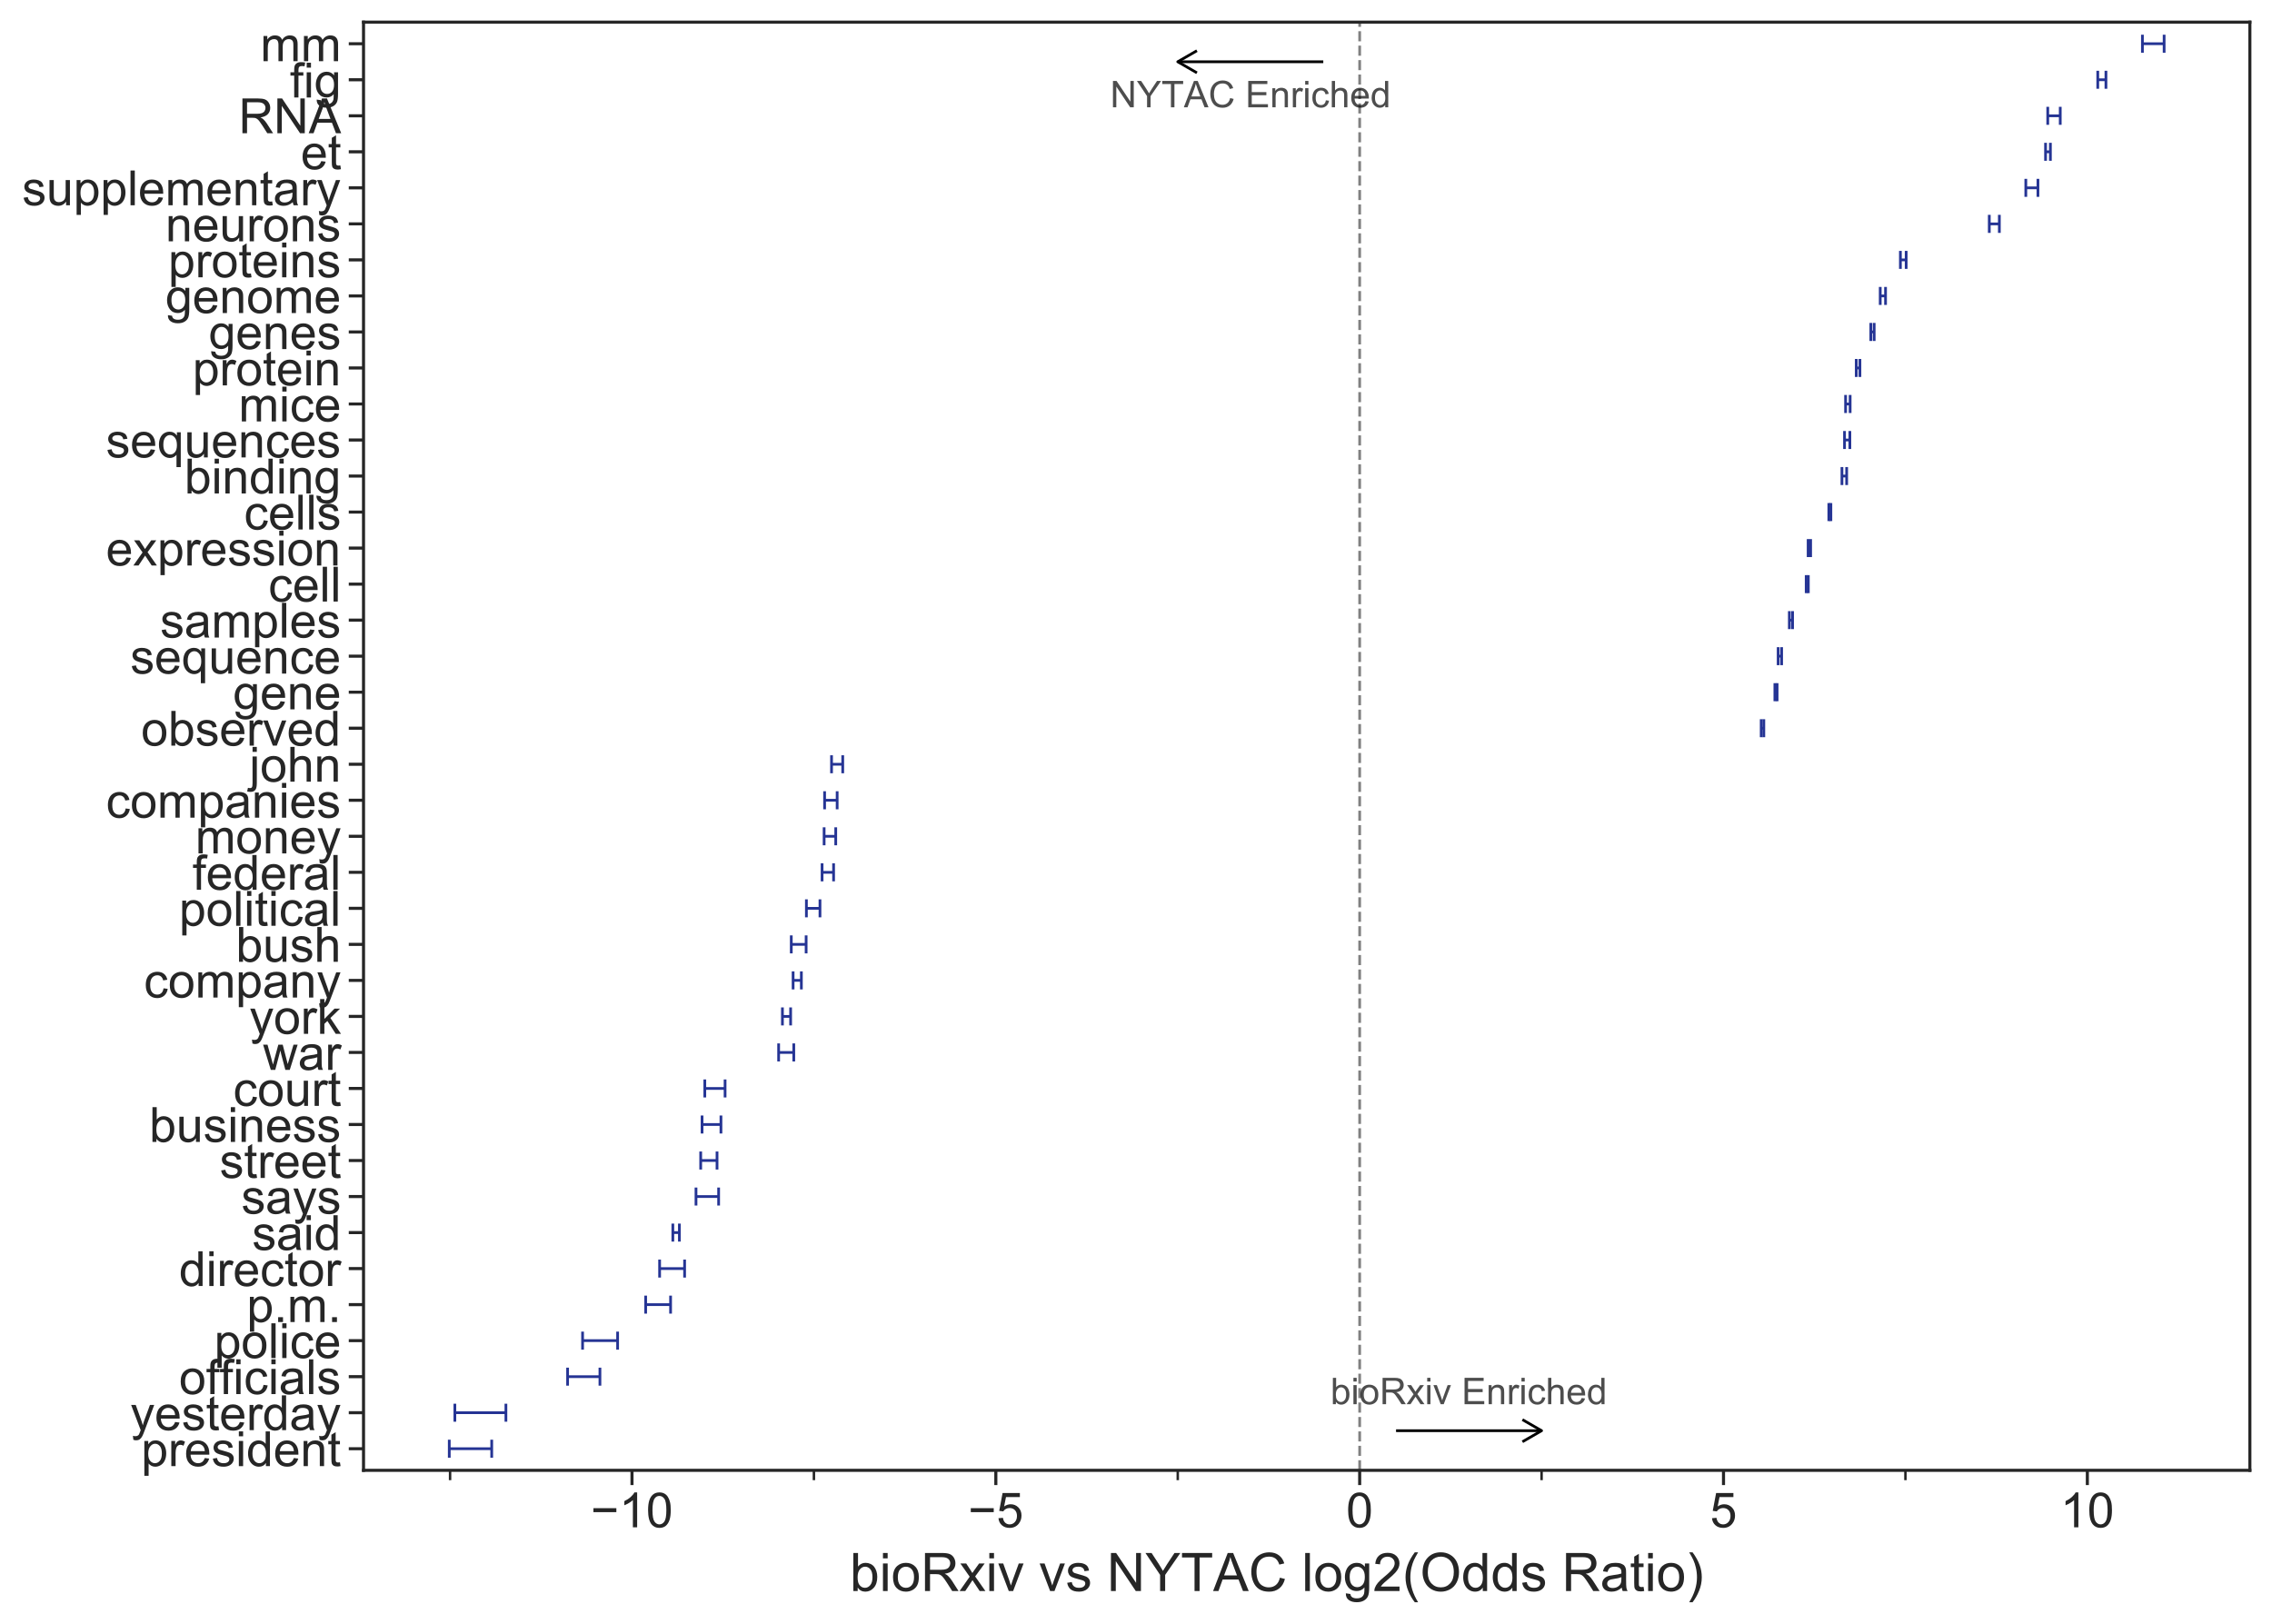 <?xml version="1.0" encoding="utf-8" standalone="no"?>
<!DOCTYPE svg PUBLIC "-//W3C//DTD SVG 1.1//EN"
  "http://www.w3.org/Graphics/SVG/1.1/DTD/svg11.dtd">
<!-- Created with matplotlib (https://matplotlib.org/) -->
<svg height="528.553pt" version="1.1" viewBox="0 0 739.288 528.553" width="739.288pt" xmlns="http://www.w3.org/2000/svg" xmlns:xlink="http://www.w3.org/1999/xlink">
 <defs>
  <style type="text/css">
*{stroke-linecap:butt;stroke-linejoin:round;}
  </style>
 </defs>
 <g id="figure_1">
  <g id="patch_1">
   <path d="M 0 528.553
L 739.288 528.553
L 739.288 0
L 0 0
z
" style="fill:#ffffff;"/>
  </g>
  <g id="axes_1">
   <g id="patch_2">
    <path d="M 118.288 478.44
L 732.088 478.44
L 732.088 7.2
L 118.288 7.2
z
" style="fill:#ffffff;"/>
   </g>
   <g id="matplotlib.axis_1">
    <g id="xtick_1">
     <g id="line2d_1">
      <defs>
       <path d="M 0 0
L 0 4.8
" id="me9a90587e9" style="stroke:#262626;"/>
      </defs>
      <g>
       <use style="fill:#262626;stroke:#262626;" x="205.645" xlink:href="#me9a90587e9" y="478.44"/>
      </g>
     </g>
     <g id="text_1">
      <!-- −10 -->
      <defs>
       <path d="M 52.828 31.203
L 5.562 31.203
L 5.562 39.406
L 52.828 39.406
z
" id="ArialMT-8722"/>
       <path d="M 37.25 0
L 28.469 0
L 28.469 56
Q 25.297 52.984 20.141 49.953
Q 14.984 46.922 10.891 45.406
L 10.891 53.906
Q 18.266 57.375 23.781 62.297
Q 29.297 67.234 31.594 71.875
L 37.25 71.875
z
" id="ArialMT-49"/>
       <path d="M 4.156 35.297
Q 4.156 48 6.766 55.734
Q 9.375 63.484 14.516 67.672
Q 19.672 71.875 27.484 71.875
Q 33.25 71.875 37.594 69.547
Q 41.938 67.234 44.766 62.859
Q 47.609 58.5 49.219 52.219
Q 50.828 45.953 50.828 35.297
Q 50.828 22.703 48.234 14.969
Q 45.656 7.234 40.5 3
Q 35.359 -1.219 27.484 -1.219
Q 17.141 -1.219 11.234 6.203
Q 4.156 15.141 4.156 35.297
z
M 13.188 35.297
Q 13.188 17.672 17.312 11.828
Q 21.438 6 27.484 6
Q 33.547 6 37.672 11.859
Q 41.797 17.719 41.797 35.297
Q 41.797 52.984 37.672 58.781
Q 33.547 64.594 27.391 64.594
Q 21.344 64.594 17.719 59.469
Q 13.188 52.938 13.188 35.297
z
" id="ArialMT-48"/>
      </defs>
      <g style="fill:#262626;" transform="translate(192.21 496.978)scale(0.158 -0.158)">
       <use xlink:href="#ArialMT-8722"/>
       <use x="58.398" xlink:href="#ArialMT-49"/>
       <use x="114.014" xlink:href="#ArialMT-48"/>
      </g>
     </g>
    </g>
    <g id="xtick_2">
     <g id="line2d_2">
      <g>
       <use style="fill:#262626;stroke:#262626;" x="324.035" xlink:href="#me9a90587e9" y="478.44"/>
      </g>
     </g>
     <g id="text_2">
      <!-- −5 -->
      <defs>
       <path d="M 4.156 18.75
L 13.375 19.531
Q 14.406 12.797 18.141 9.391
Q 21.875 6 27.156 6
Q 33.5 6 37.891 10.781
Q 42.281 15.578 42.281 23.484
Q 42.281 31 38.062 35.344
Q 33.844 39.703 27 39.703
Q 22.75 39.703 19.328 37.766
Q 15.922 35.844 13.969 32.766
L 5.719 33.844
L 12.641 70.609
L 48.25 70.609
L 48.25 62.203
L 19.672 62.203
L 15.828 42.969
Q 22.266 47.469 29.344 47.469
Q 38.719 47.469 45.156 40.969
Q 51.609 34.469 51.609 24.266
Q 51.609 14.547 45.953 7.469
Q 39.062 -1.219 27.156 -1.219
Q 17.391 -1.219 11.203 4.25
Q 5.031 9.719 4.156 18.75
z
" id="ArialMT-53"/>
      </defs>
      <g style="fill:#262626;" transform="translate(315.005 496.978)scale(0.158 -0.158)">
       <use xlink:href="#ArialMT-8722"/>
       <use x="58.398" xlink:href="#ArialMT-53"/>
      </g>
     </g>
    </g>
    <g id="xtick_3">
     <g id="line2d_3">
      <g>
       <use style="fill:#262626;stroke:#262626;" x="442.425" xlink:href="#me9a90587e9" y="478.44"/>
      </g>
     </g>
     <g id="text_3">
      <!-- 0 -->
      <g style="fill:#262626;" transform="translate(438.02 496.978)scale(0.158 -0.158)">
       <use xlink:href="#ArialMT-48"/>
      </g>
     </g>
    </g>
    <g id="xtick_4">
     <g id="line2d_4">
      <g>
       <use style="fill:#262626;stroke:#262626;" x="560.814" xlink:href="#me9a90587e9" y="478.44"/>
      </g>
     </g>
     <g id="text_4">
      <!-- 5 -->
      <g style="fill:#262626;" transform="translate(556.41 496.978)scale(0.158 -0.158)">
       <use xlink:href="#ArialMT-53"/>
      </g>
     </g>
    </g>
    <g id="xtick_5">
     <g id="line2d_5">
      <g>
       <use style="fill:#262626;stroke:#262626;" x="679.204" xlink:href="#me9a90587e9" y="478.44"/>
      </g>
     </g>
     <g id="text_5">
      <!-- 10 -->
      <g style="fill:#262626;" transform="translate(670.396 496.978)scale(0.158 -0.158)">
       <use xlink:href="#ArialMT-49"/>
       <use x="55.615" xlink:href="#ArialMT-48"/>
      </g>
     </g>
    </g>
    <g id="xtick_6">
     <g id="line2d_6">
      <defs>
       <path d="M 0 0
L 0 3.2
" id="m7e66ed412e" style="stroke:#262626;stroke-width:0.8;"/>
      </defs>
      <g>
       <use style="fill:#262626;stroke:#262626;stroke-width:0.8;" x="146.45" xlink:href="#m7e66ed412e" y="478.44"/>
      </g>
     </g>
    </g>
    <g id="xtick_7">
     <g id="line2d_7">
      <g>
       <use style="fill:#262626;stroke:#262626;stroke-width:0.8;" x="264.84" xlink:href="#m7e66ed412e" y="478.44"/>
      </g>
     </g>
    </g>
    <g id="xtick_8">
     <g id="line2d_8">
      <g>
       <use style="fill:#262626;stroke:#262626;stroke-width:0.8;" x="383.23" xlink:href="#m7e66ed412e" y="478.44"/>
      </g>
     </g>
    </g>
    <g id="xtick_9">
     <g id="line2d_9">
      <g>
       <use style="fill:#262626;stroke:#262626;stroke-width:0.8;" x="501.619" xlink:href="#m7e66ed412e" y="478.44"/>
      </g>
     </g>
    </g>
    <g id="xtick_10">
     <g id="line2d_10">
      <g>
       <use style="fill:#262626;stroke:#262626;stroke-width:0.8;" x="620.009" xlink:href="#m7e66ed412e" y="478.44"/>
      </g>
     </g>
    </g>
    <g id="text_6">
     <!-- bioRxiv vs NYTAC log2(Odds Ratio) -->
     <defs>
      <path d="M 14.703 0
L 6.547 0
L 6.547 71.578
L 15.328 71.578
L 15.328 46.047
Q 20.906 53.031 29.547 53.031
Q 34.328 53.031 38.594 51.094
Q 42.875 49.172 45.625 45.672
Q 48.391 42.188 49.953 37.25
Q 51.516 32.328 51.516 26.703
Q 51.516 13.375 44.922 6.094
Q 38.328 -1.172 29.109 -1.172
Q 19.922 -1.172 14.703 6.5
z
M 14.594 26.312
Q 14.594 17 17.141 12.844
Q 21.297 6.062 28.375 6.062
Q 34.125 6.062 38.328 11.062
Q 42.531 16.062 42.531 25.984
Q 42.531 36.141 38.5 40.969
Q 34.469 45.797 28.766 45.797
Q 23 45.797 18.797 40.797
Q 14.594 35.797 14.594 26.312
z
" id="ArialMT-98"/>
      <path d="M 6.641 61.469
L 6.641 71.578
L 15.438 71.578
L 15.438 61.469
z
M 6.641 0
L 6.641 51.859
L 15.438 51.859
L 15.438 0
z
" id="ArialMT-105"/>
      <path d="M 3.328 25.922
Q 3.328 40.328 11.328 47.266
Q 18.016 53.031 27.641 53.031
Q 38.328 53.031 45.109 46.016
Q 51.906 39.016 51.906 26.656
Q 51.906 16.656 48.906 10.906
Q 45.906 5.172 40.156 2
Q 34.422 -1.172 27.641 -1.172
Q 16.75 -1.172 10.031 5.812
Q 3.328 12.797 3.328 25.922
z
M 12.359 25.922
Q 12.359 15.969 16.703 11.016
Q 21.047 6.062 27.641 6.062
Q 34.188 6.062 38.531 11.031
Q 42.875 16.016 42.875 26.219
Q 42.875 35.844 38.5 40.797
Q 34.125 45.75 27.641 45.75
Q 21.047 45.75 16.703 40.812
Q 12.359 35.891 12.359 25.922
z
" id="ArialMT-111"/>
      <path d="M 7.859 0
L 7.859 71.578
L 39.594 71.578
Q 49.172 71.578 54.141 69.641
Q 59.125 67.719 62.109 62.828
Q 65.094 57.953 65.094 52.047
Q 65.094 44.438 60.156 39.203
Q 55.219 33.984 44.922 32.562
Q 48.688 30.766 50.641 29
Q 54.781 25.203 58.5 19.484
L 70.953 0
L 59.031 0
L 49.562 14.891
Q 45.406 21.344 42.719 24.75
Q 40.047 28.172 37.922 29.531
Q 35.797 30.906 33.594 31.453
Q 31.984 31.781 28.328 31.781
L 17.328 31.781
L 17.328 0
z
M 17.328 39.984
L 37.703 39.984
Q 44.188 39.984 47.844 41.328
Q 51.516 42.672 53.422 45.625
Q 55.328 48.578 55.328 52.047
Q 55.328 57.125 51.641 60.391
Q 47.953 63.672 39.984 63.672
L 17.328 63.672
z
" id="ArialMT-82"/>
      <path d="M 0.734 0
L 19.672 26.953
L 2.156 51.859
L 13.141 51.859
L 21.094 39.703
Q 23.344 36.234 24.703 33.891
Q 26.859 37.109 28.656 39.594
L 37.406 51.859
L 47.906 51.859
L 29.984 27.438
L 49.266 0
L 38.484 0
L 27.828 16.109
L 25 20.453
L 11.375 0
z
" id="ArialMT-120"/>
      <path d="M 21 0
L 1.266 51.859
L 10.547 51.859
L 21.688 20.797
Q 23.484 15.766 25 10.359
Q 26.172 14.453 28.266 20.219
L 39.797 51.859
L 48.828 51.859
L 29.203 0
z
" id="ArialMT-118"/>
      <path id="ArialMT-32"/>
      <path d="M 3.078 15.484
L 11.766 16.844
Q 12.5 11.625 15.844 8.844
Q 19.188 6.062 25.203 6.062
Q 31.25 6.062 34.172 8.516
Q 37.109 10.984 37.109 14.312
Q 37.109 17.281 34.516 19
Q 32.719 20.172 25.531 21.969
Q 15.875 24.422 12.141 26.203
Q 8.406 27.984 6.469 31.125
Q 4.547 34.281 4.547 38.094
Q 4.547 41.547 6.125 44.5
Q 7.719 47.469 10.453 49.422
Q 12.5 50.922 16.031 51.969
Q 19.578 53.031 23.641 53.031
Q 29.734 53.031 34.344 51.266
Q 38.969 49.516 41.156 46.5
Q 43.359 43.5 44.188 38.484
L 35.594 37.312
Q 35.016 41.312 32.203 43.547
Q 29.391 45.797 24.266 45.797
Q 18.219 45.797 15.625 43.797
Q 13.031 41.797 13.031 39.109
Q 13.031 37.406 14.109 36.031
Q 15.188 34.625 17.484 33.688
Q 18.797 33.203 25.25 31.453
Q 34.578 28.953 38.25 27.359
Q 41.938 25.781 44.031 22.75
Q 46.141 19.734 46.141 15.234
Q 46.141 10.844 43.578 6.953
Q 41.016 3.078 36.172 0.953
Q 31.344 -1.172 25.25 -1.172
Q 15.141 -1.172 9.844 3.031
Q 4.547 7.234 3.078 15.484
z
" id="ArialMT-115"/>
      <path d="M 7.625 0
L 7.625 71.578
L 17.328 71.578
L 54.938 15.375
L 54.938 71.578
L 64.016 71.578
L 64.016 0
L 54.297 0
L 16.703 56.25
L 16.703 0
z
" id="ArialMT-78"/>
      <path d="M 27.875 0
L 27.875 30.328
L 0.297 71.578
L 11.812 71.578
L 25.922 50
Q 29.828 43.953 33.203 37.891
Q 36.422 43.5 41.016 50.531
L 54.891 71.578
L 65.922 71.578
L 37.359 30.328
L 37.359 0
z
" id="ArialMT-89"/>
      <path d="M 25.922 0
L 25.922 63.141
L 2.344 63.141
L 2.344 71.578
L 59.078 71.578
L 59.078 63.141
L 35.406 63.141
L 35.406 0
z
" id="ArialMT-84"/>
      <path d="M -0.141 0
L 27.344 71.578
L 37.547 71.578
L 66.844 0
L 56.062 0
L 47.703 21.688
L 17.781 21.688
L 9.906 0
z
M 20.516 29.391
L 44.781 29.391
L 37.312 49.219
Q 33.891 58.25 32.234 64.062
Q 30.859 57.172 28.375 50.391
z
" id="ArialMT-65"/>
      <path d="M 58.797 25.094
L 68.266 22.703
Q 65.281 11.031 57.547 4.906
Q 49.812 -1.219 38.625 -1.219
Q 27.047 -1.219 19.797 3.484
Q 12.547 8.203 8.766 17.141
Q 4.984 26.078 4.984 36.328
Q 4.984 47.516 9.25 55.828
Q 13.531 64.156 21.406 68.469
Q 29.297 72.797 38.766 72.797
Q 49.516 72.797 56.828 67.328
Q 64.156 61.859 67.047 51.953
L 57.719 49.75
Q 55.219 57.562 50.484 61.125
Q 45.75 64.703 38.578 64.703
Q 30.328 64.703 24.781 60.734
Q 19.234 56.781 16.984 50.109
Q 14.75 43.453 14.75 36.375
Q 14.75 27.25 17.406 20.438
Q 20.062 13.625 25.672 10.25
Q 31.297 6.891 37.844 6.891
Q 45.797 6.891 51.312 11.469
Q 56.844 16.062 58.797 25.094
z
" id="ArialMT-67"/>
      <path d="M 6.391 0
L 6.391 71.578
L 15.188 71.578
L 15.188 0
z
" id="ArialMT-108"/>
      <path d="M 4.984 -4.297
L 13.531 -5.562
Q 14.062 -9.516 16.5 -11.328
Q 19.781 -13.766 25.438 -13.766
Q 31.547 -13.766 34.859 -11.328
Q 38.188 -8.891 39.359 -4.5
Q 40.047 -1.812 39.984 6.781
Q 34.234 0 25.641 0
Q 14.938 0 9.078 7.719
Q 3.219 15.438 3.219 26.219
Q 3.219 33.641 5.906 39.906
Q 8.594 46.188 13.688 49.609
Q 18.797 53.031 25.688 53.031
Q 34.859 53.031 40.828 45.609
L 40.828 51.859
L 48.922 51.859
L 48.922 7.031
Q 48.922 -5.078 46.453 -10.125
Q 44 -15.188 38.641 -18.109
Q 33.297 -21.047 25.484 -21.047
Q 16.219 -21.047 10.5 -16.875
Q 4.781 -12.703 4.984 -4.297
z
M 12.25 26.859
Q 12.25 16.656 16.297 11.969
Q 20.359 7.281 26.469 7.281
Q 32.516 7.281 36.609 11.938
Q 40.719 16.609 40.719 26.562
Q 40.719 36.078 36.5 40.906
Q 32.281 45.75 26.312 45.75
Q 20.453 45.75 16.344 40.984
Q 12.25 36.234 12.25 26.859
z
" id="ArialMT-103"/>
      <path d="M 50.344 8.453
L 50.344 0
L 3.031 0
Q 2.938 3.172 4.047 6.109
Q 5.859 10.938 9.828 15.625
Q 13.812 20.312 21.344 26.469
Q 33.016 36.031 37.109 41.625
Q 41.219 47.219 41.219 52.203
Q 41.219 57.422 37.469 61
Q 33.734 64.594 27.734 64.594
Q 21.391 64.594 17.578 60.781
Q 13.766 56.984 13.719 50.25
L 4.688 51.172
Q 5.609 61.281 11.656 66.578
Q 17.719 71.875 27.938 71.875
Q 38.234 71.875 44.234 66.156
Q 50.25 60.453 50.25 52
Q 50.25 47.703 48.484 43.547
Q 46.734 39.406 42.656 34.812
Q 38.578 30.219 29.109 22.219
Q 21.188 15.578 18.938 13.203
Q 16.703 10.844 15.234 8.453
z
" id="ArialMT-50"/>
      <path d="M 23.391 -21.047
Q 16.109 -11.859 11.078 0.438
Q 6.062 12.75 6.062 25.922
Q 6.062 37.547 9.812 48.188
Q 14.203 60.547 23.391 72.797
L 29.688 72.797
Q 23.781 62.641 21.875 58.297
Q 18.891 51.562 17.188 44.234
Q 15.094 35.109 15.094 25.875
Q 15.094 2.391 29.688 -21.047
z
" id="ArialMT-40"/>
      <path d="M 4.828 34.859
Q 4.828 52.688 14.391 62.766
Q 23.969 72.859 39.109 72.859
Q 49.031 72.859 56.984 68.109
Q 64.938 63.375 69.109 54.906
Q 73.297 46.438 73.297 35.688
Q 73.297 24.812 68.891 16.219
Q 64.5 7.625 56.438 3.203
Q 48.391 -1.219 39.062 -1.219
Q 28.953 -1.219 20.984 3.656
Q 13.031 8.547 8.922 16.984
Q 4.828 25.438 4.828 34.859
z
M 14.594 34.719
Q 14.594 21.781 21.547 14.328
Q 28.516 6.891 39.016 6.891
Q 49.703 6.891 56.609 14.406
Q 63.531 21.922 63.531 35.75
Q 63.531 44.484 60.578 51
Q 57.625 57.516 51.922 61.109
Q 46.234 64.703 39.156 64.703
Q 29.109 64.703 21.844 57.781
Q 14.594 50.875 14.594 34.719
z
" id="ArialMT-79"/>
      <path d="M 40.234 0
L 40.234 6.547
Q 35.297 -1.172 25.734 -1.172
Q 19.531 -1.172 14.328 2.25
Q 9.125 5.672 6.266 11.797
Q 3.422 17.922 3.422 25.875
Q 3.422 33.641 6 39.969
Q 8.594 46.297 13.766 49.656
Q 18.953 53.031 25.344 53.031
Q 30.031 53.031 33.688 51.047
Q 37.359 49.078 39.656 45.906
L 39.656 71.578
L 48.391 71.578
L 48.391 0
z
M 12.453 25.875
Q 12.453 15.922 16.641 10.984
Q 20.844 6.062 26.562 6.062
Q 32.328 6.062 36.344 10.766
Q 40.375 15.484 40.375 25.141
Q 40.375 35.797 36.266 40.766
Q 32.172 45.75 26.172 45.75
Q 20.312 45.75 16.375 40.969
Q 12.453 36.188 12.453 25.875
z
" id="ArialMT-100"/>
      <path d="M 40.438 6.391
Q 35.547 2.25 31.031 0.531
Q 26.516 -1.172 21.344 -1.172
Q 12.797 -1.172 8.203 3
Q 3.609 7.172 3.609 13.672
Q 3.609 17.484 5.344 20.625
Q 7.078 23.781 9.891 25.688
Q 12.703 27.594 16.219 28.562
Q 18.797 29.25 24.031 29.891
Q 34.672 31.156 39.703 32.906
Q 39.75 34.719 39.75 35.203
Q 39.75 40.578 37.25 42.781
Q 33.891 45.75 27.25 45.75
Q 21.047 45.75 18.094 43.578
Q 15.141 41.406 13.719 35.891
L 5.125 37.062
Q 6.297 42.578 8.984 45.969
Q 11.672 49.359 16.75 51.188
Q 21.828 53.031 28.516 53.031
Q 35.156 53.031 39.297 51.469
Q 43.453 49.906 45.406 47.531
Q 47.359 45.172 48.141 41.547
Q 48.578 39.312 48.578 33.453
L 48.578 21.734
Q 48.578 9.469 49.141 6.219
Q 49.703 2.984 51.375 0
L 42.188 0
Q 40.828 2.734 40.438 6.391
z
M 39.703 26.031
Q 34.906 24.078 25.344 22.703
Q 19.922 21.922 17.672 20.938
Q 15.438 19.969 14.203 18.094
Q 12.984 16.219 12.984 13.922
Q 12.984 10.406 15.641 8.062
Q 18.312 5.719 23.438 5.719
Q 28.516 5.719 32.469 7.938
Q 36.422 10.156 38.281 14.016
Q 39.703 17 39.703 22.797
z
" id="ArialMT-97"/>
      <path d="M 25.781 7.859
L 27.047 0.094
Q 23.344 -0.688 20.406 -0.688
Q 15.625 -0.688 12.984 0.828
Q 10.359 2.344 9.281 4.812
Q 8.203 7.281 8.203 15.188
L 8.203 45.016
L 1.766 45.016
L 1.766 51.859
L 8.203 51.859
L 8.203 64.703
L 16.938 69.969
L 16.938 51.859
L 25.781 51.859
L 25.781 45.016
L 16.938 45.016
L 16.938 14.703
Q 16.938 10.938 17.406 9.859
Q 17.875 8.797 18.922 8.156
Q 19.969 7.516 21.922 7.516
Q 23.391 7.516 25.781 7.859
z
" id="ArialMT-116"/>
      <path d="M 12.359 -21.047
L 6.062 -21.047
Q 20.656 2.391 20.656 25.875
Q 20.656 35.062 18.562 44.094
Q 16.891 51.422 13.922 58.156
Q 12.016 62.547 6.062 72.797
L 12.359 72.797
Q 21.531 60.547 25.922 48.188
Q 29.688 37.547 29.688 25.922
Q 29.688 12.75 24.625 0.438
Q 19.578 -11.859 12.359 -21.047
z
" id="ArialMT-41"/>
     </defs>
     <g style="fill:#262626;" transform="translate(276.539 517.716)scale(0.173 -0.173)">
      <use xlink:href="#ArialMT-98"/>
      <use x="55.615" xlink:href="#ArialMT-105"/>
      <use x="77.832" xlink:href="#ArialMT-111"/>
      <use x="133.447" xlink:href="#ArialMT-82"/>
      <use x="205.664" xlink:href="#ArialMT-120"/>
      <use x="255.664" xlink:href="#ArialMT-105"/>
      <use x="277.881" xlink:href="#ArialMT-118"/>
      <use x="327.881" xlink:href="#ArialMT-32"/>
      <use x="355.664" xlink:href="#ArialMT-118"/>
      <use x="405.664" xlink:href="#ArialMT-115"/>
      <use x="455.664" xlink:href="#ArialMT-32"/>
      <use x="483.447" xlink:href="#ArialMT-78"/>
      <use x="555.664" xlink:href="#ArialMT-89"/>
      <use x="622.363" xlink:href="#ArialMT-84"/>
      <use x="683.338" xlink:href="#ArialMT-65"/>
      <use x="750.037" xlink:href="#ArialMT-67"/>
      <use x="822.254" xlink:href="#ArialMT-32"/>
      <use x="850.037" xlink:href="#ArialMT-108"/>
      <use x="872.254" xlink:href="#ArialMT-111"/>
      <use x="927.869" xlink:href="#ArialMT-103"/>
      <use x="983.484" xlink:href="#ArialMT-50"/>
      <use x="1039.1" xlink:href="#ArialMT-40"/>
      <use x="1072.4" xlink:href="#ArialMT-79"/>
      <use x="1150.184" xlink:href="#ArialMT-100"/>
      <use x="1205.799" xlink:href="#ArialMT-100"/>
      <use x="1261.414" xlink:href="#ArialMT-115"/>
      <use x="1311.414" xlink:href="#ArialMT-32"/>
      <use x="1339.197" xlink:href="#ArialMT-82"/>
      <use x="1411.414" xlink:href="#ArialMT-97"/>
      <use x="1467.029" xlink:href="#ArialMT-116"/>
      <use x="1494.812" xlink:href="#ArialMT-105"/>
      <use x="1517.029" xlink:href="#ArialMT-111"/>
      <use x="1572.645" xlink:href="#ArialMT-41"/>
     </g>
    </g>
   </g>
   <g id="matplotlib.axis_2">
    <g id="ytick_1">
     <g id="line2d_11">
      <defs>
       <path d="M 0 0
L -4.8 0
" id="m9d1a9d0e4e" style="stroke:#262626;"/>
      </defs>
      <g>
       <use style="fill:#262626;stroke:#262626;" x="118.288" xlink:href="#m9d1a9d0e4e" y="471.407"/>
      </g>
     </g>
     <g id="text_7">
      <!-- president -->
      <defs>
       <path d="M 6.594 -19.875
L 6.594 51.859
L 14.594 51.859
L 14.594 45.125
Q 17.438 49.078 21 51.047
Q 24.562 53.031 29.641 53.031
Q 36.281 53.031 41.359 49.609
Q 46.438 46.188 49.016 39.953
Q 51.609 33.734 51.609 26.312
Q 51.609 18.359 48.75 11.984
Q 45.906 5.609 40.453 2.219
Q 35.016 -1.172 29 -1.172
Q 24.609 -1.172 21.109 0.688
Q 17.625 2.547 15.375 5.375
L 15.375 -19.875
z
M 14.547 25.641
Q 14.547 15.625 18.594 10.844
Q 22.656 6.062 28.422 6.062
Q 34.281 6.062 38.453 11.016
Q 42.625 15.969 42.625 26.375
Q 42.625 36.281 38.547 41.203
Q 34.469 46.141 28.812 46.141
Q 23.188 46.141 18.859 40.891
Q 14.547 35.641 14.547 25.641
z
" id="ArialMT-112"/>
       <path d="M 6.5 0
L 6.5 51.859
L 14.406 51.859
L 14.406 44
Q 17.438 49.516 20 51.266
Q 22.562 53.031 25.641 53.031
Q 30.078 53.031 34.672 50.203
L 31.641 42.047
Q 28.422 43.953 25.203 43.953
Q 22.312 43.953 20.016 42.219
Q 17.719 40.484 16.75 37.406
Q 15.281 32.719 15.281 27.156
L 15.281 0
z
" id="ArialMT-114"/>
       <path d="M 42.094 16.703
L 51.172 15.578
Q 49.031 7.625 43.219 3.219
Q 37.406 -1.172 28.375 -1.172
Q 17 -1.172 10.328 5.828
Q 3.656 12.844 3.656 25.484
Q 3.656 38.578 10.391 45.797
Q 17.141 53.031 27.875 53.031
Q 38.281 53.031 44.875 45.953
Q 51.469 38.875 51.469 26.031
Q 51.469 25.25 51.422 23.688
L 12.75 23.688
Q 13.234 15.141 17.578 10.594
Q 21.922 6.062 28.422 6.062
Q 33.25 6.062 36.672 8.594
Q 40.094 11.141 42.094 16.703
z
M 13.234 30.906
L 42.188 30.906
Q 41.609 37.453 38.875 40.719
Q 34.672 45.797 27.984 45.797
Q 21.922 45.797 17.797 41.75
Q 13.672 37.703 13.234 30.906
z
" id="ArialMT-101"/>
       <path d="M 6.594 0
L 6.594 51.859
L 14.5 51.859
L 14.5 44.484
Q 20.219 53.031 31 53.031
Q 35.688 53.031 39.625 51.344
Q 43.562 49.656 45.516 46.922
Q 47.469 44.188 48.25 40.438
Q 48.734 37.984 48.734 31.891
L 48.734 0
L 39.938 0
L 39.938 31.547
Q 39.938 36.922 38.906 39.578
Q 37.891 42.234 35.281 43.812
Q 32.672 45.406 29.156 45.406
Q 23.531 45.406 19.453 41.844
Q 15.375 38.281 15.375 28.328
L 15.375 0
z
" id="ArialMT-110"/>
      </defs>
      <g style="fill:#262626;" transform="translate(45.931 477.076)scale(0.158 -0.158)">
       <use xlink:href="#ArialMT-112"/>
       <use x="55.615" xlink:href="#ArialMT-114"/>
       <use x="88.916" xlink:href="#ArialMT-101"/>
       <use x="144.531" xlink:href="#ArialMT-115"/>
       <use x="194.531" xlink:href="#ArialMT-105"/>
       <use x="216.748" xlink:href="#ArialMT-100"/>
       <use x="272.363" xlink:href="#ArialMT-101"/>
       <use x="327.979" xlink:href="#ArialMT-110"/>
       <use x="383.594" xlink:href="#ArialMT-116"/>
      </g>
     </g>
    </g>
    <g id="ytick_2">
     <g id="line2d_12">
      <g>
       <use style="fill:#262626;stroke:#262626;" x="118.288" xlink:href="#m9d1a9d0e4e" y="459.684"/>
      </g>
     </g>
     <g id="text_8">
      <!-- yesterday -->
      <defs>
       <path d="M 6.203 -19.969
L 5.219 -11.719
Q 8.109 -12.5 10.25 -12.5
Q 13.188 -12.5 14.938 -11.516
Q 16.703 -10.547 17.828 -8.797
Q 18.656 -7.469 20.516 -2.25
Q 20.75 -1.516 21.297 -0.094
L 1.609 51.859
L 11.078 51.859
L 21.875 21.828
Q 23.969 16.109 25.641 9.812
Q 27.156 15.875 29.25 21.625
L 40.328 51.859
L 49.125 51.859
L 29.391 -0.875
Q 26.219 -9.422 24.469 -12.641
Q 22.125 -17 19.094 -19.016
Q 16.062 -21.047 11.859 -21.047
Q 9.328 -21.047 6.203 -19.969
z
" id="ArialMT-121"/>
      </defs>
      <g style="fill:#262626;" transform="translate(42.419 465.353)scale(0.158 -0.158)">
       <use xlink:href="#ArialMT-121"/>
       <use x="50" xlink:href="#ArialMT-101"/>
       <use x="105.615" xlink:href="#ArialMT-115"/>
       <use x="155.615" xlink:href="#ArialMT-116"/>
       <use x="183.398" xlink:href="#ArialMT-101"/>
       <use x="239.014" xlink:href="#ArialMT-114"/>
       <use x="272.314" xlink:href="#ArialMT-100"/>
       <use x="327.93" xlink:href="#ArialMT-97"/>
       <use x="383.545" xlink:href="#ArialMT-121"/>
      </g>
     </g>
    </g>
    <g id="ytick_3">
     <g id="line2d_13">
      <g>
       <use style="fill:#262626;stroke:#262626;" x="118.288" xlink:href="#m9d1a9d0e4e" y="447.962"/>
      </g>
     </g>
     <g id="text_9">
      <!-- officials -->
      <defs>
       <path d="M 8.688 0
L 8.688 45.016
L 0.922 45.016
L 0.922 51.859
L 8.688 51.859
L 8.688 57.375
Q 8.688 62.594 9.625 65.141
Q 10.891 68.562 14.078 70.672
Q 17.281 72.797 23.047 72.797
Q 26.766 72.797 31.25 71.922
L 29.938 64.266
Q 27.203 64.75 24.75 64.75
Q 20.75 64.75 19.094 63.031
Q 17.438 61.328 17.438 56.641
L 17.438 51.859
L 27.547 51.859
L 27.547 45.016
L 17.438 45.016
L 17.438 0
z
" id="ArialMT-102"/>
       <path d="M 40.438 19
L 49.078 17.875
Q 47.656 8.938 41.812 3.875
Q 35.984 -1.172 27.484 -1.172
Q 16.844 -1.172 10.375 5.781
Q 3.906 12.75 3.906 25.734
Q 3.906 34.125 6.688 40.422
Q 9.469 46.734 15.156 49.875
Q 20.844 53.031 27.547 53.031
Q 35.984 53.031 41.359 48.75
Q 46.734 44.484 48.25 36.625
L 39.703 35.297
Q 38.484 40.531 35.375 43.156
Q 32.281 45.797 27.875 45.797
Q 21.234 45.797 17.078 41.031
Q 12.938 36.281 12.938 25.984
Q 12.938 15.531 16.938 10.797
Q 20.953 6.062 27.391 6.062
Q 32.562 6.062 36.031 9.234
Q 39.5 12.406 40.438 19
z
" id="ArialMT-99"/>
      </defs>
      <g style="fill:#262626;" transform="translate(58.274 453.631)scale(0.158 -0.158)">
       <use xlink:href="#ArialMT-111"/>
       <use x="55.615" xlink:href="#ArialMT-102"/>
       <use x="83.383" xlink:href="#ArialMT-102"/>
       <use x="111.166" xlink:href="#ArialMT-105"/>
       <use x="133.383" xlink:href="#ArialMT-99"/>
       <use x="183.383" xlink:href="#ArialMT-105"/>
       <use x="205.6" xlink:href="#ArialMT-97"/>
       <use x="261.215" xlink:href="#ArialMT-108"/>
       <use x="283.432" xlink:href="#ArialMT-115"/>
      </g>
     </g>
    </g>
    <g id="ytick_4">
     <g id="line2d_14">
      <g>
       <use style="fill:#262626;stroke:#262626;" x="118.288" xlink:href="#m9d1a9d0e4e" y="436.239"/>
      </g>
     </g>
     <g id="text_10">
      <!-- police -->
      <g style="fill:#262626;" transform="translate(69.704 441.908)scale(0.158 -0.158)">
       <use xlink:href="#ArialMT-112"/>
       <use x="55.615" xlink:href="#ArialMT-111"/>
       <use x="111.23" xlink:href="#ArialMT-108"/>
       <use x="133.447" xlink:href="#ArialMT-105"/>
       <use x="155.664" xlink:href="#ArialMT-99"/>
       <use x="205.664" xlink:href="#ArialMT-101"/>
      </g>
     </g>
    </g>
    <g id="ytick_5">
     <g id="line2d_15">
      <g>
       <use style="fill:#262626;stroke:#262626;" x="118.288" xlink:href="#m9d1a9d0e4e" y="424.517"/>
      </g>
     </g>
     <g id="text_11">
      <!-- p.m. -->
      <defs>
       <path d="M 9.078 0
L 9.078 10.016
L 19.094 10.016
L 19.094 0
z
" id="ArialMT-46"/>
       <path d="M 6.594 0
L 6.594 51.859
L 14.453 51.859
L 14.453 44.578
Q 16.891 48.391 20.938 50.703
Q 25 53.031 30.172 53.031
Q 35.938 53.031 39.625 50.641
Q 43.312 48.25 44.828 43.953
Q 50.984 53.031 60.844 53.031
Q 68.562 53.031 72.703 48.75
Q 76.859 44.484 76.859 35.594
L 76.859 0
L 68.109 0
L 68.109 32.672
Q 68.109 37.938 67.25 40.25
Q 66.406 42.578 64.156 43.984
Q 61.922 45.406 58.891 45.406
Q 53.422 45.406 49.797 41.766
Q 46.188 38.141 46.188 30.125
L 46.188 0
L 37.406 0
L 37.406 33.688
Q 37.406 39.547 35.25 42.469
Q 33.109 45.406 28.219 45.406
Q 24.516 45.406 21.359 43.453
Q 18.219 41.5 16.797 37.734
Q 15.375 33.984 15.375 26.906
L 15.375 0
z
" id="ArialMT-109"/>
      </defs>
      <g style="fill:#262626;" transform="translate(80.284 430.186)scale(0.158 -0.158)">
       <use xlink:href="#ArialMT-112"/>
       <use x="55.615" xlink:href="#ArialMT-46"/>
       <use x="83.398" xlink:href="#ArialMT-109"/>
       <use x="166.699" xlink:href="#ArialMT-46"/>
      </g>
     </g>
    </g>
    <g id="ytick_6">
     <g id="line2d_16">
      <g>
       <use style="fill:#262626;stroke:#262626;" x="118.288" xlink:href="#m9d1a9d0e4e" y="412.795"/>
      </g>
     </g>
     <g id="text_12">
      <!-- director -->
      <g style="fill:#262626;" transform="translate(58.274 418.464)scale(0.158 -0.158)">
       <use xlink:href="#ArialMT-100"/>
       <use x="55.615" xlink:href="#ArialMT-105"/>
       <use x="77.832" xlink:href="#ArialMT-114"/>
       <use x="111.133" xlink:href="#ArialMT-101"/>
       <use x="166.748" xlink:href="#ArialMT-99"/>
       <use x="216.748" xlink:href="#ArialMT-116"/>
       <use x="244.531" xlink:href="#ArialMT-111"/>
       <use x="300.146" xlink:href="#ArialMT-114"/>
      </g>
     </g>
    </g>
    <g id="ytick_7">
     <g id="line2d_17">
      <g>
       <use style="fill:#262626;stroke:#262626;" x="118.288" xlink:href="#m9d1a9d0e4e" y="401.072"/>
      </g>
     </g>
     <g id="text_13">
      <!-- said -->
      <g style="fill:#262626;" transform="translate(82.032 406.741)scale(0.158 -0.158)">
       <use xlink:href="#ArialMT-115"/>
       <use x="50" xlink:href="#ArialMT-97"/>
       <use x="105.615" xlink:href="#ArialMT-105"/>
       <use x="127.832" xlink:href="#ArialMT-100"/>
      </g>
     </g>
    </g>
    <g id="ytick_8">
     <g id="line2d_18">
      <g>
       <use style="fill:#262626;stroke:#262626;" x="118.288" xlink:href="#m9d1a9d0e4e" y="389.35"/>
      </g>
     </g>
     <g id="text_14">
      <!-- says -->
      <g style="fill:#262626;" transform="translate(78.52 394.926)scale(0.158 -0.158)">
       <use xlink:href="#ArialMT-115"/>
       <use x="50" xlink:href="#ArialMT-97"/>
       <use x="105.615" xlink:href="#ArialMT-121"/>
       <use x="155.615" xlink:href="#ArialMT-115"/>
      </g>
     </g>
    </g>
    <g id="ytick_9">
     <g id="line2d_19">
      <g>
       <use style="fill:#262626;stroke:#262626;" x="118.288" xlink:href="#m9d1a9d0e4e" y="377.627"/>
      </g>
     </g>
     <g id="text_15">
      <!-- street -->
      <g style="fill:#262626;" transform="translate(71.476 383.296)scale(0.158 -0.158)">
       <use xlink:href="#ArialMT-115"/>
       <use x="50" xlink:href="#ArialMT-116"/>
       <use x="77.783" xlink:href="#ArialMT-114"/>
       <use x="111.084" xlink:href="#ArialMT-101"/>
       <use x="166.699" xlink:href="#ArialMT-101"/>
       <use x="222.314" xlink:href="#ArialMT-116"/>
      </g>
     </g>
    </g>
    <g id="ytick_10">
     <g id="line2d_20">
      <g>
       <use style="fill:#262626;stroke:#262626;" x="118.288" xlink:href="#m9d1a9d0e4e" y="365.905"/>
      </g>
     </g>
     <g id="text_16">
      <!-- business -->
      <defs>
       <path d="M 40.578 0
L 40.578 7.625
Q 34.516 -1.172 24.125 -1.172
Q 19.531 -1.172 15.547 0.578
Q 11.578 2.344 9.641 5
Q 7.719 7.672 6.938 11.531
Q 6.391 14.109 6.391 19.734
L 6.391 51.859
L 15.188 51.859
L 15.188 23.094
Q 15.188 16.219 15.719 13.812
Q 16.547 10.359 19.234 8.375
Q 21.922 6.391 25.875 6.391
Q 29.828 6.391 33.297 8.422
Q 36.766 10.453 38.203 13.938
Q 39.656 17.438 39.656 24.078
L 39.656 51.859
L 48.438 51.859
L 48.438 0
z
" id="ArialMT-117"/>
      </defs>
      <g style="fill:#262626;" transform="translate(48.575 371.574)scale(0.158 -0.158)">
       <use xlink:href="#ArialMT-98"/>
       <use x="55.615" xlink:href="#ArialMT-117"/>
       <use x="111.23" xlink:href="#ArialMT-115"/>
       <use x="161.23" xlink:href="#ArialMT-105"/>
       <use x="183.447" xlink:href="#ArialMT-110"/>
       <use x="239.062" xlink:href="#ArialMT-101"/>
       <use x="294.678" xlink:href="#ArialMT-115"/>
       <use x="344.678" xlink:href="#ArialMT-115"/>
      </g>
     </g>
    </g>
    <g id="ytick_11">
     <g id="line2d_21">
      <g>
       <use style="fill:#262626;stroke:#262626;" x="118.288" xlink:href="#m9d1a9d0e4e" y="354.183"/>
      </g>
     </g>
     <g id="text_17">
      <!-- court -->
      <g style="fill:#262626;" transform="translate(75.876 359.852)scale(0.158 -0.158)">
       <use xlink:href="#ArialMT-99"/>
       <use x="50" xlink:href="#ArialMT-111"/>
       <use x="105.615" xlink:href="#ArialMT-117"/>
       <use x="161.23" xlink:href="#ArialMT-114"/>
       <use x="194.531" xlink:href="#ArialMT-116"/>
      </g>
     </g>
    </g>
    <g id="ytick_12">
     <g id="line2d_22">
      <g>
       <use style="fill:#262626;stroke:#262626;" x="118.288" xlink:href="#m9d1a9d0e4e" y="342.46"/>
      </g>
     </g>
     <g id="text_18">
      <!-- war -->
      <defs>
       <path d="M 16.156 0
L 0.297 51.859
L 9.375 51.859
L 17.625 21.922
L 20.703 10.797
Q 20.906 11.625 23.391 21.484
L 31.641 51.859
L 40.672 51.859
L 48.438 21.781
L 51.031 11.859
L 54 21.875
L 62.891 51.859
L 71.438 51.859
L 55.219 0
L 46.094 0
L 37.844 31.062
L 35.844 39.891
L 25.344 0
z
" id="ArialMT-119"/>
      </defs>
      <g style="fill:#262626;" transform="translate(85.566 348.129)scale(0.158 -0.158)">
       <use xlink:href="#ArialMT-119"/>
       <use x="72.217" xlink:href="#ArialMT-97"/>
       <use x="127.832" xlink:href="#ArialMT-114"/>
      </g>
     </g>
    </g>
    <g id="ytick_13">
     <g id="line2d_23">
      <g>
       <use style="fill:#262626;stroke:#262626;" x="118.288" xlink:href="#m9d1a9d0e4e" y="330.738"/>
      </g>
     </g>
     <g id="text_19">
      <!-- york -->
      <defs>
       <path d="M 6.641 0
L 6.641 71.578
L 15.438 71.578
L 15.438 30.766
L 36.234 51.859
L 47.609 51.859
L 27.781 32.625
L 49.609 0
L 38.766 0
L 21.625 26.516
L 15.438 20.562
L 15.438 0
z
" id="ArialMT-107"/>
      </defs>
      <g style="fill:#262626;" transform="translate(81.165 336.407)scale(0.158 -0.158)">
       <use xlink:href="#ArialMT-121"/>
       <use x="50" xlink:href="#ArialMT-111"/>
       <use x="105.615" xlink:href="#ArialMT-114"/>
       <use x="138.916" xlink:href="#ArialMT-107"/>
      </g>
     </g>
    </g>
    <g id="ytick_14">
     <g id="line2d_24">
      <g>
       <use style="fill:#262626;stroke:#262626;" x="118.288" xlink:href="#m9d1a9d0e4e" y="319.016"/>
      </g>
     </g>
     <g id="text_20">
      <!-- company -->
      <g style="fill:#262626;" transform="translate(46.82 324.592)scale(0.158 -0.158)">
       <use xlink:href="#ArialMT-99"/>
       <use x="50" xlink:href="#ArialMT-111"/>
       <use x="105.615" xlink:href="#ArialMT-109"/>
       <use x="188.916" xlink:href="#ArialMT-112"/>
       <use x="244.531" xlink:href="#ArialMT-97"/>
       <use x="300.146" xlink:href="#ArialMT-110"/>
       <use x="355.762" xlink:href="#ArialMT-121"/>
      </g>
     </g>
    </g>
    <g id="ytick_15">
     <g id="line2d_25">
      <g>
       <use style="fill:#262626;stroke:#262626;" x="118.288" xlink:href="#m9d1a9d0e4e" y="307.293"/>
      </g>
     </g>
     <g id="text_21">
      <!-- bush -->
      <defs>
       <path d="M 6.594 0
L 6.594 71.578
L 15.375 71.578
L 15.375 45.906
Q 21.531 53.031 30.906 53.031
Q 36.672 53.031 40.922 50.75
Q 45.172 48.484 47 44.484
Q 48.828 40.484 48.828 32.859
L 48.828 0
L 40.047 0
L 40.047 32.859
Q 40.047 39.453 37.188 42.453
Q 34.328 45.453 29.109 45.453
Q 25.203 45.453 21.75 43.422
Q 18.312 41.406 16.844 37.938
Q 15.375 34.469 15.375 28.375
L 15.375 0
z
" id="ArialMT-104"/>
      </defs>
      <g style="fill:#262626;" transform="translate(76.743 312.962)scale(0.158 -0.158)">
       <use xlink:href="#ArialMT-98"/>
       <use x="55.615" xlink:href="#ArialMT-117"/>
       <use x="111.23" xlink:href="#ArialMT-115"/>
       <use x="161.23" xlink:href="#ArialMT-104"/>
      </g>
     </g>
    </g>
    <g id="ytick_16">
     <g id="line2d_26">
      <g>
       <use style="fill:#262626;stroke:#262626;" x="118.288" xlink:href="#m9d1a9d0e4e" y="295.571"/>
      </g>
     </g>
     <g id="text_22">
      <!-- political -->
      <g style="fill:#262626;" transform="translate(58.264 301.24)scale(0.158 -0.158)">
       <use xlink:href="#ArialMT-112"/>
       <use x="55.615" xlink:href="#ArialMT-111"/>
       <use x="111.23" xlink:href="#ArialMT-108"/>
       <use x="133.447" xlink:href="#ArialMT-105"/>
       <use x="155.664" xlink:href="#ArialMT-116"/>
       <use x="183.447" xlink:href="#ArialMT-105"/>
       <use x="205.664" xlink:href="#ArialMT-99"/>
       <use x="255.664" xlink:href="#ArialMT-97"/>
       <use x="311.279" xlink:href="#ArialMT-108"/>
      </g>
     </g>
    </g>
    <g id="ytick_17">
     <g id="line2d_27">
      <g>
       <use style="fill:#262626;stroke:#262626;" x="118.288" xlink:href="#m9d1a9d0e4e" y="283.848"/>
      </g>
     </g>
     <g id="text_23">
      <!-- federal -->
      <g style="fill:#262626;" transform="translate(62.66 289.517)scale(0.158 -0.158)">
       <use xlink:href="#ArialMT-102"/>
       <use x="27.783" xlink:href="#ArialMT-101"/>
       <use x="83.398" xlink:href="#ArialMT-100"/>
       <use x="139.014" xlink:href="#ArialMT-101"/>
       <use x="194.629" xlink:href="#ArialMT-114"/>
       <use x="227.93" xlink:href="#ArialMT-97"/>
       <use x="283.545" xlink:href="#ArialMT-108"/>
      </g>
     </g>
    </g>
    <g id="ytick_18">
     <g id="line2d_28">
      <g>
       <use style="fill:#262626;stroke:#262626;" x="118.288" xlink:href="#m9d1a9d0e4e" y="272.126"/>
      </g>
     </g>
     <g id="text_24">
      <!-- money -->
      <g style="fill:#262626;" transform="translate(63.548 277.702)scale(0.158 -0.158)">
       <use xlink:href="#ArialMT-109"/>
       <use x="83.301" xlink:href="#ArialMT-111"/>
       <use x="138.916" xlink:href="#ArialMT-110"/>
       <use x="194.531" xlink:href="#ArialMT-101"/>
       <use x="250.146" xlink:href="#ArialMT-121"/>
      </g>
     </g>
    </g>
    <g id="ytick_19">
     <g id="line2d_29">
      <g>
       <use style="fill:#262626;stroke:#262626;" x="118.288" xlink:href="#m9d1a9d0e4e" y="260.404"/>
      </g>
     </g>
     <g id="text_25">
      <!-- companies -->
      <g style="fill:#262626;" transform="translate(34.492 266.073)scale(0.158 -0.158)">
       <use xlink:href="#ArialMT-99"/>
       <use x="50" xlink:href="#ArialMT-111"/>
       <use x="105.615" xlink:href="#ArialMT-109"/>
       <use x="188.916" xlink:href="#ArialMT-112"/>
       <use x="244.531" xlink:href="#ArialMT-97"/>
       <use x="300.146" xlink:href="#ArialMT-110"/>
       <use x="355.762" xlink:href="#ArialMT-105"/>
       <use x="377.979" xlink:href="#ArialMT-101"/>
       <use x="433.594" xlink:href="#ArialMT-115"/>
      </g>
     </g>
    </g>
    <g id="ytick_20">
     <g id="line2d_30">
      <g>
       <use style="fill:#262626;stroke:#262626;" x="118.288" xlink:href="#m9d1a9d0e4e" y="248.681"/>
      </g>
     </g>
     <g id="text_26">
      <!-- john -->
      <defs>
       <path d="M 6.547 61.375
L 6.547 71.578
L 15.328 71.578
L 15.328 61.375
z
M -4.594 -20.125
L -2.938 -12.641
Q -0.297 -13.328 1.219 -13.328
Q 3.906 -13.328 5.219 -11.547
Q 6.547 -9.766 6.547 -2.641
L 6.547 51.859
L 15.328 51.859
L 15.328 -2.828
Q 15.328 -12.406 12.844 -16.156
Q 9.672 -21.047 2.297 -21.047
Q -1.266 -21.047 -4.594 -20.125
z
" id="ArialMT-106"/>
      </defs>
      <g style="fill:#262626;" transform="translate(81.143 254.35)scale(0.158 -0.158)">
       <use xlink:href="#ArialMT-106"/>
       <use x="22.217" xlink:href="#ArialMT-111"/>
       <use x="77.832" xlink:href="#ArialMT-104"/>
       <use x="133.447" xlink:href="#ArialMT-110"/>
      </g>
     </g>
    </g>
    <g id="ytick_21">
     <g id="line2d_31">
      <g>
       <use style="fill:#262626;stroke:#262626;" x="118.288" xlink:href="#m9d1a9d0e4e" y="236.959"/>
      </g>
     </g>
     <g id="text_27">
      <!-- observed -->
      <g style="fill:#262626;" transform="translate(45.931 242.628)scale(0.158 -0.158)">
       <use xlink:href="#ArialMT-111"/>
       <use x="55.615" xlink:href="#ArialMT-98"/>
       <use x="111.23" xlink:href="#ArialMT-115"/>
       <use x="161.23" xlink:href="#ArialMT-101"/>
       <use x="216.846" xlink:href="#ArialMT-114"/>
       <use x="250.146" xlink:href="#ArialMT-118"/>
       <use x="300.146" xlink:href="#ArialMT-101"/>
       <use x="355.762" xlink:href="#ArialMT-100"/>
      </g>
     </g>
    </g>
    <g id="ytick_22">
     <g id="line2d_32">
      <g>
       <use style="fill:#262626;stroke:#262626;" x="118.288" xlink:href="#m9d1a9d0e4e" y="225.236"/>
      </g>
     </g>
     <g id="text_28">
      <!-- gene -->
      <g style="fill:#262626;" transform="translate(75.854 230.813)scale(0.158 -0.158)">
       <use xlink:href="#ArialMT-103"/>
       <use x="55.615" xlink:href="#ArialMT-101"/>
       <use x="111.23" xlink:href="#ArialMT-110"/>
       <use x="166.846" xlink:href="#ArialMT-101"/>
      </g>
     </g>
    </g>
    <g id="ytick_23">
     <g id="line2d_33">
      <g>
       <use style="fill:#262626;stroke:#262626;" x="118.288" xlink:href="#m9d1a9d0e4e" y="213.514"/>
      </g>
     </g>
     <g id="text_29">
      <!-- sequence -->
      <defs>
       <path d="M 39.656 -19.875
L 39.656 5.516
Q 37.594 2.641 33.906 0.734
Q 30.219 -1.172 26.078 -1.172
Q 16.844 -1.172 10.172 6.203
Q 3.516 13.578 3.516 26.422
Q 3.516 34.234 6.219 40.422
Q 8.938 46.625 14.078 49.828
Q 19.234 53.031 25.391 53.031
Q 35.016 53.031 40.531 44.922
L 40.531 51.859
L 48.438 51.859
L 48.438 -19.875
z
M 12.547 26.078
Q 12.547 16.062 16.75 11.062
Q 20.953 6.062 26.812 6.062
Q 32.422 6.062 36.469 10.812
Q 40.531 15.578 40.531 25.297
Q 40.531 35.641 36.25 40.859
Q 31.984 46.094 26.219 46.094
Q 20.516 46.094 16.531 41.234
Q 12.547 36.375 12.547 26.078
z
" id="ArialMT-113"/>
      </defs>
      <g style="fill:#262626;" transform="translate(42.397 219.183)scale(0.158 -0.158)">
       <use xlink:href="#ArialMT-115"/>
       <use x="50" xlink:href="#ArialMT-101"/>
       <use x="105.615" xlink:href="#ArialMT-113"/>
       <use x="161.23" xlink:href="#ArialMT-117"/>
       <use x="216.846" xlink:href="#ArialMT-101"/>
       <use x="272.461" xlink:href="#ArialMT-110"/>
       <use x="328.076" xlink:href="#ArialMT-99"/>
       <use x="378.076" xlink:href="#ArialMT-101"/>
      </g>
     </g>
    </g>
    <g id="ytick_24">
     <g id="line2d_34">
      <g>
       <use style="fill:#262626;stroke:#262626;" x="118.288" xlink:href="#m9d1a9d0e4e" y="201.792"/>
      </g>
     </g>
     <g id="text_30">
      <!-- samples -->
      <g style="fill:#262626;" transform="translate(52.109 207.461)scale(0.158 -0.158)">
       <use xlink:href="#ArialMT-115"/>
       <use x="50" xlink:href="#ArialMT-97"/>
       <use x="105.615" xlink:href="#ArialMT-109"/>
       <use x="188.916" xlink:href="#ArialMT-112"/>
       <use x="244.531" xlink:href="#ArialMT-108"/>
       <use x="266.748" xlink:href="#ArialMT-101"/>
       <use x="322.363" xlink:href="#ArialMT-115"/>
      </g>
     </g>
    </g>
    <g id="ytick_25">
     <g id="line2d_35">
      <g>
       <use style="fill:#262626;stroke:#262626;" x="118.288" xlink:href="#m9d1a9d0e4e" y="190.069"/>
      </g>
     </g>
     <g id="text_31">
      <!-- cell -->
      <g style="fill:#262626;" transform="translate(87.321 195.738)scale(0.158 -0.158)">
       <use xlink:href="#ArialMT-99"/>
       <use x="50" xlink:href="#ArialMT-101"/>
       <use x="105.615" xlink:href="#ArialMT-108"/>
       <use x="127.832" xlink:href="#ArialMT-108"/>
      </g>
     </g>
    </g>
    <g id="ytick_26">
     <g id="line2d_36">
      <g>
       <use style="fill:#262626;stroke:#262626;" x="118.288" xlink:href="#m9d1a9d0e4e" y="178.347"/>
      </g>
     </g>
     <g id="text_32">
      <!-- expression -->
      <g style="fill:#262626;" transform="translate(34.492 184.016)scale(0.158 -0.158)">
       <use xlink:href="#ArialMT-101"/>
       <use x="55.615" xlink:href="#ArialMT-120"/>
       <use x="105.615" xlink:href="#ArialMT-112"/>
       <use x="161.23" xlink:href="#ArialMT-114"/>
       <use x="194.531" xlink:href="#ArialMT-101"/>
       <use x="250.146" xlink:href="#ArialMT-115"/>
       <use x="300.146" xlink:href="#ArialMT-115"/>
       <use x="350.146" xlink:href="#ArialMT-105"/>
       <use x="372.363" xlink:href="#ArialMT-111"/>
       <use x="427.979" xlink:href="#ArialMT-110"/>
      </g>
     </g>
    </g>
    <g id="ytick_27">
     <g id="line2d_37">
      <g>
       <use style="fill:#262626;stroke:#262626;" x="118.288" xlink:href="#m9d1a9d0e4e" y="166.624"/>
      </g>
     </g>
     <g id="text_33">
      <!-- cells -->
      <g style="fill:#262626;" transform="translate(79.401 172.293)scale(0.158 -0.158)">
       <use xlink:href="#ArialMT-99"/>
       <use x="50" xlink:href="#ArialMT-101"/>
       <use x="105.615" xlink:href="#ArialMT-108"/>
       <use x="127.832" xlink:href="#ArialMT-108"/>
       <use x="150.049" xlink:href="#ArialMT-115"/>
      </g>
     </g>
    </g>
    <g id="ytick_28">
     <g id="line2d_38">
      <g>
       <use style="fill:#262626;stroke:#262626;" x="118.288" xlink:href="#m9d1a9d0e4e" y="154.902"/>
      </g>
     </g>
     <g id="text_34">
      <!-- binding -->
      <g style="fill:#262626;" transform="translate(60.007 160.571)scale(0.158 -0.158)">
       <use xlink:href="#ArialMT-98"/>
       <use x="55.615" xlink:href="#ArialMT-105"/>
       <use x="77.832" xlink:href="#ArialMT-110"/>
       <use x="133.447" xlink:href="#ArialMT-100"/>
       <use x="189.062" xlink:href="#ArialMT-105"/>
       <use x="211.279" xlink:href="#ArialMT-110"/>
       <use x="266.895" xlink:href="#ArialMT-103"/>
      </g>
     </g>
    </g>
    <g id="ytick_29">
     <g id="line2d_39">
      <g>
       <use style="fill:#262626;stroke:#262626;" x="118.288" xlink:href="#m9d1a9d0e4e" y="143.18"/>
      </g>
     </g>
     <g id="text_35">
      <!-- sequences -->
      <g style="fill:#262626;" transform="translate(34.477 148.849)scale(0.158 -0.158)">
       <use xlink:href="#ArialMT-115"/>
       <use x="50" xlink:href="#ArialMT-101"/>
       <use x="105.615" xlink:href="#ArialMT-113"/>
       <use x="161.23" xlink:href="#ArialMT-117"/>
       <use x="216.846" xlink:href="#ArialMT-101"/>
       <use x="272.461" xlink:href="#ArialMT-110"/>
       <use x="328.076" xlink:href="#ArialMT-99"/>
       <use x="378.076" xlink:href="#ArialMT-101"/>
       <use x="433.691" xlink:href="#ArialMT-115"/>
      </g>
     </g>
    </g>
    <g id="ytick_30">
     <g id="line2d_40">
      <g>
       <use style="fill:#262626;stroke:#262626;" x="118.288" xlink:href="#m9d1a9d0e4e" y="131.457"/>
      </g>
     </g>
     <g id="text_36">
      <!-- mice -->
      <g style="fill:#262626;" transform="translate(77.646 137.126)scale(0.158 -0.158)">
       <use xlink:href="#ArialMT-109"/>
       <use x="83.301" xlink:href="#ArialMT-105"/>
       <use x="105.518" xlink:href="#ArialMT-99"/>
       <use x="155.518" xlink:href="#ArialMT-101"/>
      </g>
     </g>
    </g>
    <g id="ytick_31">
     <g id="line2d_41">
      <g>
       <use style="fill:#262626;stroke:#262626;" x="118.288" xlink:href="#m9d1a9d0e4e" y="119.735"/>
      </g>
     </g>
     <g id="text_37">
      <!-- protein -->
      <g style="fill:#262626;" transform="translate(62.66 125.404)scale(0.158 -0.158)">
       <use xlink:href="#ArialMT-112"/>
       <use x="55.615" xlink:href="#ArialMT-114"/>
       <use x="88.916" xlink:href="#ArialMT-111"/>
       <use x="144.531" xlink:href="#ArialMT-116"/>
       <use x="172.314" xlink:href="#ArialMT-101"/>
       <use x="227.93" xlink:href="#ArialMT-105"/>
       <use x="250.146" xlink:href="#ArialMT-110"/>
      </g>
     </g>
    </g>
    <g id="ytick_32">
     <g id="line2d_42">
      <g>
       <use style="fill:#262626;stroke:#262626;" x="118.288" xlink:href="#m9d1a9d0e4e" y="108.013"/>
      </g>
     </g>
     <g id="text_38">
      <!-- genes -->
      <g style="fill:#262626;" transform="translate(67.934 113.589)scale(0.158 -0.158)">
       <use xlink:href="#ArialMT-103"/>
       <use x="55.615" xlink:href="#ArialMT-101"/>
       <use x="111.23" xlink:href="#ArialMT-110"/>
       <use x="166.846" xlink:href="#ArialMT-101"/>
       <use x="222.461" xlink:href="#ArialMT-115"/>
      </g>
     </g>
    </g>
    <g id="ytick_33">
     <g id="line2d_43">
      <g>
       <use style="fill:#262626;stroke:#262626;" x="118.288" xlink:href="#m9d1a9d0e4e" y="96.29"/>
      </g>
     </g>
     <g id="text_39">
      <!-- genome -->
      <g style="fill:#262626;" transform="translate(53.851 101.866)scale(0.158 -0.158)">
       <use xlink:href="#ArialMT-103"/>
       <use x="55.615" xlink:href="#ArialMT-101"/>
       <use x="111.23" xlink:href="#ArialMT-110"/>
       <use x="166.846" xlink:href="#ArialMT-111"/>
       <use x="222.461" xlink:href="#ArialMT-109"/>
       <use x="305.762" xlink:href="#ArialMT-101"/>
      </g>
     </g>
    </g>
    <g id="ytick_34">
     <g id="line2d_44">
      <g>
       <use style="fill:#262626;stroke:#262626;" x="118.288" xlink:href="#m9d1a9d0e4e" y="84.568"/>
      </g>
     </g>
     <g id="text_40">
      <!-- proteins -->
      <g style="fill:#262626;" transform="translate(54.74 90.237)scale(0.158 -0.158)">
       <use xlink:href="#ArialMT-112"/>
       <use x="55.615" xlink:href="#ArialMT-114"/>
       <use x="88.916" xlink:href="#ArialMT-111"/>
       <use x="144.531" xlink:href="#ArialMT-116"/>
       <use x="172.314" xlink:href="#ArialMT-101"/>
       <use x="227.93" xlink:href="#ArialMT-105"/>
       <use x="250.146" xlink:href="#ArialMT-110"/>
       <use x="305.762" xlink:href="#ArialMT-115"/>
      </g>
     </g>
    </g>
    <g id="ytick_35">
     <g id="line2d_45">
      <g>
       <use style="fill:#262626;stroke:#262626;" x="118.288" xlink:href="#m9d1a9d0e4e" y="72.845"/>
      </g>
     </g>
     <g id="text_41">
      <!-- neurons -->
      <g style="fill:#262626;" transform="translate(53.851 78.514)scale(0.158 -0.158)">
       <use xlink:href="#ArialMT-110"/>
       <use x="55.615" xlink:href="#ArialMT-101"/>
       <use x="111.23" xlink:href="#ArialMT-117"/>
       <use x="166.846" xlink:href="#ArialMT-114"/>
       <use x="200.146" xlink:href="#ArialMT-111"/>
       <use x="255.762" xlink:href="#ArialMT-110"/>
       <use x="311.377" xlink:href="#ArialMT-115"/>
      </g>
     </g>
    </g>
    <g id="ytick_36">
     <g id="line2d_46">
      <g>
       <use style="fill:#262626;stroke:#262626;" x="118.288" xlink:href="#m9d1a9d0e4e" y="61.123"/>
      </g>
     </g>
     <g id="text_42">
      <!-- supplementary -->
      <g style="fill:#262626;" transform="translate(7.2 66.792)scale(0.158 -0.158)">
       <use xlink:href="#ArialMT-115"/>
       <use x="50" xlink:href="#ArialMT-117"/>
       <use x="105.615" xlink:href="#ArialMT-112"/>
       <use x="161.23" xlink:href="#ArialMT-112"/>
       <use x="216.846" xlink:href="#ArialMT-108"/>
       <use x="239.062" xlink:href="#ArialMT-101"/>
       <use x="294.678" xlink:href="#ArialMT-109"/>
       <use x="377.979" xlink:href="#ArialMT-101"/>
       <use x="433.594" xlink:href="#ArialMT-110"/>
       <use x="489.209" xlink:href="#ArialMT-116"/>
       <use x="516.992" xlink:href="#ArialMT-97"/>
       <use x="572.607" xlink:href="#ArialMT-114"/>
       <use x="605.908" xlink:href="#ArialMT-121"/>
      </g>
     </g>
    </g>
    <g id="ytick_37">
     <g id="line2d_47">
      <g>
       <use style="fill:#262626;stroke:#262626;" x="118.288" xlink:href="#m9d1a9d0e4e" y="49.401"/>
      </g>
     </g>
     <g id="text_43">
      <!-- et -->
      <g style="fill:#262626;" transform="translate(97.879 55.07)scale(0.158 -0.158)">
       <use xlink:href="#ArialMT-101"/>
       <use x="55.615" xlink:href="#ArialMT-116"/>
      </g>
     </g>
    </g>
    <g id="ytick_38">
     <g id="line2d_48">
      <g>
       <use style="fill:#262626;stroke:#262626;" x="118.288" xlink:href="#m9d1a9d0e4e" y="37.678"/>
      </g>
     </g>
     <g id="text_44">
      <!-- RNA -->
      <g style="fill:#262626;" transform="translate(77.643 43.347)scale(0.158 -0.158)">
       <use xlink:href="#ArialMT-82"/>
       <use x="72.217" xlink:href="#ArialMT-78"/>
       <use x="144.434" xlink:href="#ArialMT-65"/>
      </g>
     </g>
    </g>
    <g id="ytick_39">
     <g id="line2d_49">
      <g>
       <use style="fill:#262626;stroke:#262626;" x="118.288" xlink:href="#m9d1a9d0e4e" y="25.956"/>
      </g>
     </g>
     <g id="text_45">
      <!-- fig -->
      <g style="fill:#262626;" transform="translate(94.36 31.721)scale(0.158 -0.158)">
       <use xlink:href="#ArialMT-102"/>
       <use x="27.783" xlink:href="#ArialMT-105"/>
       <use x="50" xlink:href="#ArialMT-103"/>
      </g>
     </g>
    </g>
    <g id="ytick_40">
     <g id="line2d_50">
      <g>
       <use style="fill:#262626;stroke:#262626;" x="118.288" xlink:href="#m9d1a9d0e4e" y="14.233"/>
      </g>
     </g>
     <g id="text_46">
      <!-- mm -->
      <g style="fill:#262626;" transform="translate(84.7 19.902)scale(0.158 -0.158)">
       <use xlink:href="#ArialMT-109"/>
       <use x="83.301" xlink:href="#ArialMT-109"/>
      </g>
     </g>
    </g>
   </g>
   <g id="LineCollection_1">
    <path clip-path="url(#p68ccd44cc9)" d="M 666.318 40.609
L 666.318 34.748
" style="fill:none;stroke:#253494;stroke-width:0.886;"/>
    <path clip-path="url(#p68ccd44cc9)" d="M 670.385 40.609
L 670.385 34.748
" style="fill:none;stroke:#253494;stroke-width:0.886;"/>
    <path clip-path="url(#p68ccd44cc9)" d="M 666.318 37.678
L 670.385 37.678
" style="fill:none;stroke:#253494;stroke-width:0.886;"/>
   </g>
   <g id="LineCollection_2">
    <path clip-path="url(#p68ccd44cc9)" d="M 599.353 157.833
L 599.353 151.971
" style="fill:none;stroke:#253494;stroke-width:0.886;"/>
    <path clip-path="url(#p68ccd44cc9)" d="M 600.885 157.833
L 600.885 151.971
" style="fill:none;stroke:#253494;stroke-width:0.886;"/>
    <path clip-path="url(#p68ccd44cc9)" d="M 599.353 154.902
L 600.885 154.902
" style="fill:none;stroke:#253494;stroke-width:0.886;"/>
   </g>
   <g id="LineCollection_3">
    <path clip-path="url(#p68ccd44cc9)" d="M 257.473 310.224
L 257.473 304.363
" style="fill:none;stroke:#253494;stroke-width:0.886;"/>
    <path clip-path="url(#p68ccd44cc9)" d="M 262.309 310.224
L 262.309 304.363
" style="fill:none;stroke:#253494;stroke-width:0.886;"/>
    <path clip-path="url(#p68ccd44cc9)" d="M 257.473 307.293
L 262.309 307.293
" style="fill:none;stroke:#253494;stroke-width:0.886;"/>
   </g>
   <g id="LineCollection_4">
    <path clip-path="url(#p68ccd44cc9)" d="M 228.443 368.836
L 228.443 362.974
" style="fill:none;stroke:#253494;stroke-width:0.886;"/>
    <path clip-path="url(#p68ccd44cc9)" d="M 234.589 368.836
L 234.589 362.974
" style="fill:none;stroke:#253494;stroke-width:0.886;"/>
    <path clip-path="url(#p68ccd44cc9)" d="M 228.443 365.905
L 234.589 365.905
" style="fill:none;stroke:#253494;stroke-width:0.886;"/>
   </g>
   <g id="LineCollection_5">
    <path clip-path="url(#p68ccd44cc9)" d="M 587.718 193
L 587.718 187.139
" style="fill:none;stroke:#253494;stroke-width:0.886;"/>
    <path clip-path="url(#p68ccd44cc9)" d="M 588.406 193
L 588.406 187.139
" style="fill:none;stroke:#253494;stroke-width:0.886;"/>
    <path clip-path="url(#p68ccd44cc9)" d="M 587.718 190.069
L 588.406 190.069
" style="fill:none;stroke:#253494;stroke-width:0.886;"/>
   </g>
   <g id="LineCollection_6">
    <path clip-path="url(#p68ccd44cc9)" d="M 595.085 169.555
L 595.085 163.694
" style="fill:none;stroke:#253494;stroke-width:0.886;"/>
    <path clip-path="url(#p68ccd44cc9)" d="M 595.748 169.555
L 595.748 163.694
" style="fill:none;stroke:#253494;stroke-width:0.886;"/>
    <path clip-path="url(#p68ccd44cc9)" d="M 595.085 166.624
L 595.748 166.624
" style="fill:none;stroke:#253494;stroke-width:0.886;"/>
   </g>
   <g id="LineCollection_7">
    <path clip-path="url(#p68ccd44cc9)" d="M 268.318 263.334
L 268.318 257.473
" style="fill:none;stroke:#253494;stroke-width:0.886;"/>
    <path clip-path="url(#p68ccd44cc9)" d="M 272.403 263.334
L 272.403 257.473
" style="fill:none;stroke:#253494;stroke-width:0.886;"/>
    <path clip-path="url(#p68ccd44cc9)" d="M 268.318 260.404
L 272.403 260.404
" style="fill:none;stroke:#253494;stroke-width:0.886;"/>
   </g>
   <g id="LineCollection_8">
    <path clip-path="url(#p68ccd44cc9)" d="M 258.068 321.946
L 258.068 316.085
" style="fill:none;stroke:#253494;stroke-width:0.886;"/>
    <path clip-path="url(#p68ccd44cc9)" d="M 260.757 321.946
L 260.757 316.085
" style="fill:none;stroke:#253494;stroke-width:0.886;"/>
    <path clip-path="url(#p68ccd44cc9)" d="M 258.068 319.016
L 260.757 319.016
" style="fill:none;stroke:#253494;stroke-width:0.886;"/>
   </g>
   <g id="LineCollection_9">
    <path clip-path="url(#p68ccd44cc9)" d="M 229.335 357.113
L 229.335 351.252
" style="fill:none;stroke:#253494;stroke-width:0.886;"/>
    <path clip-path="url(#p68ccd44cc9)" d="M 235.935 357.113
L 235.935 351.252
" style="fill:none;stroke:#253494;stroke-width:0.886;"/>
    <path clip-path="url(#p68ccd44cc9)" d="M 229.335 354.183
L 235.935 354.183
" style="fill:none;stroke:#253494;stroke-width:0.886;"/>
   </g>
   <g id="LineCollection_10">
    <path clip-path="url(#p68ccd44cc9)" d="M 214.629 415.725
L 214.629 409.864
" style="fill:none;stroke:#253494;stroke-width:0.886;"/>
    <path clip-path="url(#p68ccd44cc9)" d="M 222.765 415.725
L 222.765 409.864
" style="fill:none;stroke:#253494;stroke-width:0.886;"/>
    <path clip-path="url(#p68ccd44cc9)" d="M 214.629 412.795
L 222.765 412.795
" style="fill:none;stroke:#253494;stroke-width:0.886;"/>
   </g>
   <g id="LineCollection_11">
    <path clip-path="url(#p68ccd44cc9)" d="M 665.604 52.331
L 665.604 46.47
" style="fill:none;stroke:#253494;stroke-width:0.886;"/>
    <path clip-path="url(#p68ccd44cc9)" d="M 667.18 52.331
L 667.18 46.47
" style="fill:none;stroke:#253494;stroke-width:0.886;"/>
    <path clip-path="url(#p68ccd44cc9)" d="M 665.604 49.401
L 667.18 49.401
" style="fill:none;stroke:#253494;stroke-width:0.886;"/>
   </g>
   <g id="LineCollection_12">
    <path clip-path="url(#p68ccd44cc9)" d="M 588.35 181.277
L 588.35 175.416
" style="fill:none;stroke:#253494;stroke-width:0.886;"/>
    <path clip-path="url(#p68ccd44cc9)" d="M 589.161 181.277
L 589.161 175.416
" style="fill:none;stroke:#253494;stroke-width:0.886;"/>
    <path clip-path="url(#p68ccd44cc9)" d="M 588.35 178.347
L 589.161 178.347
" style="fill:none;stroke:#253494;stroke-width:0.886;"/>
   </g>
   <g id="LineCollection_13">
    <path clip-path="url(#p68ccd44cc9)" d="M 267.497 286.779
L 267.497 280.918
" style="fill:none;stroke:#253494;stroke-width:0.886;"/>
    <path clip-path="url(#p68ccd44cc9)" d="M 271.244 286.779
L 271.244 280.918
" style="fill:none;stroke:#253494;stroke-width:0.886;"/>
    <path clip-path="url(#p68ccd44cc9)" d="M 267.497 283.848
L 271.244 283.848
" style="fill:none;stroke:#253494;stroke-width:0.886;"/>
   </g>
   <g id="LineCollection_14">
    <path clip-path="url(#p68ccd44cc9)" d="M 682.592 28.886
L 682.592 23.025
" style="fill:none;stroke:#253494;stroke-width:0.886;"/>
    <path clip-path="url(#p68ccd44cc9)" d="M 685.252 28.886
L 685.252 23.025
" style="fill:none;stroke:#253494;stroke-width:0.886;"/>
    <path clip-path="url(#p68ccd44cc9)" d="M 682.592 25.956
L 685.252 25.956
" style="fill:none;stroke:#253494;stroke-width:0.886;"/>
   </g>
   <g id="LineCollection_15">
    <path clip-path="url(#p68ccd44cc9)" d="M 577.527 228.167
L 577.527 222.306
" style="fill:none;stroke:#253494;stroke-width:0.886;"/>
    <path clip-path="url(#p68ccd44cc9)" d="M 578.255 228.167
L 578.255 222.306
" style="fill:none;stroke:#253494;stroke-width:0.886;"/>
    <path clip-path="url(#p68ccd44cc9)" d="M 577.527 225.236
L 578.255 225.236
" style="fill:none;stroke:#253494;stroke-width:0.886;"/>
   </g>
   <g id="LineCollection_16">
    <path clip-path="url(#p68ccd44cc9)" d="M 608.744 110.943
L 608.744 105.082
" style="fill:none;stroke:#253494;stroke-width:0.886;"/>
    <path clip-path="url(#p68ccd44cc9)" d="M 609.835 110.943
L 609.835 105.082
" style="fill:none;stroke:#253494;stroke-width:0.886;"/>
    <path clip-path="url(#p68ccd44cc9)" d="M 608.744 108.013
L 609.835 108.013
" style="fill:none;stroke:#253494;stroke-width:0.886;"/>
   </g>
   <g id="LineCollection_17">
    <path clip-path="url(#p68ccd44cc9)" d="M 611.81 99.221
L 611.81 93.36
" style="fill:none;stroke:#253494;stroke-width:0.886;"/>
    <path clip-path="url(#p68ccd44cc9)" d="M 613.534 99.221
L 613.534 93.36
" style="fill:none;stroke:#253494;stroke-width:0.886;"/>
    <path clip-path="url(#p68ccd44cc9)" d="M 611.81 96.29
L 613.534 96.29
" style="fill:none;stroke:#253494;stroke-width:0.886;"/>
   </g>
   <g id="LineCollection_18">
    <path clip-path="url(#p68ccd44cc9)" d="M 270.575 251.612
L 270.575 245.751
" style="fill:none;stroke:#253494;stroke-width:0.886;"/>
    <path clip-path="url(#p68ccd44cc9)" d="M 274.217 251.612
L 274.217 245.751
" style="fill:none;stroke:#253494;stroke-width:0.886;"/>
    <path clip-path="url(#p68ccd44cc9)" d="M 270.575 248.681
L 274.217 248.681
" style="fill:none;stroke:#253494;stroke-width:0.886;"/>
   </g>
   <g id="LineCollection_19">
    <path clip-path="url(#p68ccd44cc9)" d="M 600.536 134.388
L 600.536 128.527
" style="fill:none;stroke:#253494;stroke-width:0.886;"/>
    <path clip-path="url(#p68ccd44cc9)" d="M 602.014 134.388
L 602.014 128.527
" style="fill:none;stroke:#253494;stroke-width:0.886;"/>
    <path clip-path="url(#p68ccd44cc9)" d="M 600.536 131.457
L 602.014 131.457
" style="fill:none;stroke:#253494;stroke-width:0.886;"/>
   </g>
   <g id="LineCollection_20">
    <path clip-path="url(#p68ccd44cc9)" d="M 697.125 17.164
L 697.125 11.303
" style="fill:none;stroke:#253494;stroke-width:0.886;"/>
    <path clip-path="url(#p68ccd44cc9)" d="M 704.188 17.164
L 704.188 11.303
" style="fill:none;stroke:#253494;stroke-width:0.886;"/>
    <path clip-path="url(#p68ccd44cc9)" d="M 697.125 14.233
L 704.188 14.233
" style="fill:none;stroke:#253494;stroke-width:0.886;"/>
   </g>
   <g id="LineCollection_21">
    <path clip-path="url(#p68ccd44cc9)" d="M 268.162 275.057
L 268.162 269.195
" style="fill:none;stroke:#253494;stroke-width:0.886;"/>
    <path clip-path="url(#p68ccd44cc9)" d="M 271.941 275.057
L 271.941 269.195
" style="fill:none;stroke:#253494;stroke-width:0.886;"/>
    <path clip-path="url(#p68ccd44cc9)" d="M 268.162 272.126
L 271.941 272.126
" style="fill:none;stroke:#253494;stroke-width:0.886;"/>
   </g>
   <g id="LineCollection_22">
    <path clip-path="url(#p68ccd44cc9)" d="M 647.296 75.776
L 647.296 69.915
" style="fill:none;stroke:#253494;stroke-width:0.886;"/>
    <path clip-path="url(#p68ccd44cc9)" d="M 650.569 75.776
L 650.569 69.915
" style="fill:none;stroke:#253494;stroke-width:0.886;"/>
    <path clip-path="url(#p68ccd44cc9)" d="M 647.296 72.845
L 650.569 72.845
" style="fill:none;stroke:#253494;stroke-width:0.886;"/>
   </g>
   <g id="LineCollection_23">
    <path clip-path="url(#p68ccd44cc9)" d="M 573.081 239.889
L 573.081 234.028
" style="fill:none;stroke:#253494;stroke-width:0.886;"/>
    <path clip-path="url(#p68ccd44cc9)" d="M 573.928 239.889
L 573.928 234.028
" style="fill:none;stroke:#253494;stroke-width:0.886;"/>
    <path clip-path="url(#p68ccd44cc9)" d="M 573.081 236.959
L 573.928 236.959
" style="fill:none;stroke:#253494;stroke-width:0.886;"/>
   </g>
   <g id="LineCollection_24">
    <path clip-path="url(#p68ccd44cc9)" d="M 184.691 450.892
L 184.691 445.031
" style="fill:none;stroke:#253494;stroke-width:0.886;"/>
    <path clip-path="url(#p68ccd44cc9)" d="M 195.213 450.892
L 195.213 445.031
" style="fill:none;stroke:#253494;stroke-width:0.886;"/>
    <path clip-path="url(#p68ccd44cc9)" d="M 184.691 447.962
L 195.213 447.962
" style="fill:none;stroke:#253494;stroke-width:0.886;"/>
   </g>
   <g id="LineCollection_25">
    <path clip-path="url(#p68ccd44cc9)" d="M 210.094 427.448
L 210.094 421.586
" style="fill:none;stroke:#253494;stroke-width:0.886;"/>
    <path clip-path="url(#p68ccd44cc9)" d="M 218.2 427.448
L 218.2 421.586
" style="fill:none;stroke:#253494;stroke-width:0.886;"/>
    <path clip-path="url(#p68ccd44cc9)" d="M 210.094 424.517
L 218.2 424.517
" style="fill:none;stroke:#253494;stroke-width:0.886;"/>
   </g>
   <g id="LineCollection_26">
    <path clip-path="url(#p68ccd44cc9)" d="M 189.565 439.17
L 189.565 433.309
" style="fill:none;stroke:#253494;stroke-width:0.886;"/>
    <path clip-path="url(#p68ccd44cc9)" d="M 200.966 439.17
L 200.966 433.309
" style="fill:none;stroke:#253494;stroke-width:0.886;"/>
    <path clip-path="url(#p68ccd44cc9)" d="M 189.565 436.239
L 200.966 436.239
" style="fill:none;stroke:#253494;stroke-width:0.886;"/>
   </g>
   <g id="LineCollection_27">
    <path clip-path="url(#p68ccd44cc9)" d="M 262.396 298.501
L 262.396 292.64
" style="fill:none;stroke:#253494;stroke-width:0.886;"/>
    <path clip-path="url(#p68ccd44cc9)" d="M 266.81 298.501
L 266.81 292.64
" style="fill:none;stroke:#253494;stroke-width:0.886;"/>
    <path clip-path="url(#p68ccd44cc9)" d="M 262.396 295.571
L 266.81 295.571
" style="fill:none;stroke:#253494;stroke-width:0.886;"/>
   </g>
   <g id="LineCollection_28">
    <path clip-path="url(#p68ccd44cc9)" d="M 146.188 474.337
L 146.188 468.476
" style="fill:none;stroke:#253494;stroke-width:0.886;"/>
    <path clip-path="url(#p68ccd44cc9)" d="M 160 474.337
L 160 468.476
" style="fill:none;stroke:#253494;stroke-width:0.886;"/>
    <path clip-path="url(#p68ccd44cc9)" d="M 146.188 471.407
L 160 471.407
" style="fill:none;stroke:#253494;stroke-width:0.886;"/>
   </g>
   <g id="LineCollection_29">
    <path clip-path="url(#p68ccd44cc9)" d="M 604.008 122.666
L 604.008 116.804
" style="fill:none;stroke:#253494;stroke-width:0.886;"/>
    <path clip-path="url(#p68ccd44cc9)" d="M 605.2 122.666
L 605.2 116.804
" style="fill:none;stroke:#253494;stroke-width:0.886;"/>
    <path clip-path="url(#p68ccd44cc9)" d="M 604.008 119.735
L 605.2 119.735
" style="fill:none;stroke:#253494;stroke-width:0.886;"/>
   </g>
   <g id="LineCollection_30">
    <path clip-path="url(#p68ccd44cc9)" d="M 618.372 87.498
L 618.372 81.637
" style="fill:none;stroke:#253494;stroke-width:0.886;"/>
    <path clip-path="url(#p68ccd44cc9)" d="M 620.247 87.498
L 620.247 81.637
" style="fill:none;stroke:#253494;stroke-width:0.886;"/>
    <path clip-path="url(#p68ccd44cc9)" d="M 618.372 84.568
L 620.247 84.568
" style="fill:none;stroke:#253494;stroke-width:0.886;"/>
   </g>
   <g id="LineCollection_31">
    <path clip-path="url(#p68ccd44cc9)" d="M 218.937 404.003
L 218.937 398.142
" style="fill:none;stroke:#253494;stroke-width:0.886;"/>
    <path clip-path="url(#p68ccd44cc9)" d="M 221.063 404.003
L 221.063 398.142
" style="fill:none;stroke:#253494;stroke-width:0.886;"/>
    <path clip-path="url(#p68ccd44cc9)" d="M 218.937 401.072
L 221.063 401.072
" style="fill:none;stroke:#253494;stroke-width:0.886;"/>
   </g>
   <g id="LineCollection_32">
    <path clip-path="url(#p68ccd44cc9)" d="M 582.24 204.722
L 582.24 198.861
" style="fill:none;stroke:#253494;stroke-width:0.886;"/>
    <path clip-path="url(#p68ccd44cc9)" d="M 583.288 204.722
L 583.288 198.861
" style="fill:none;stroke:#253494;stroke-width:0.886;"/>
    <path clip-path="url(#p68ccd44cc9)" d="M 582.24 201.792
L 583.288 201.792
" style="fill:none;stroke:#253494;stroke-width:0.886;"/>
   </g>
   <g id="LineCollection_33">
    <path clip-path="url(#p68ccd44cc9)" d="M 226.472 392.28
L 226.472 386.419
" style="fill:none;stroke:#253494;stroke-width:0.886;"/>
    <path clip-path="url(#p68ccd44cc9)" d="M 233.835 392.28
L 233.835 386.419
" style="fill:none;stroke:#253494;stroke-width:0.886;"/>
    <path clip-path="url(#p68ccd44cc9)" d="M 226.472 389.35
L 233.835 389.35
" style="fill:none;stroke:#253494;stroke-width:0.886;"/>
   </g>
   <g id="LineCollection_34">
    <path clip-path="url(#p68ccd44cc9)" d="M 578.594 216.445
L 578.594 210.583
" style="fill:none;stroke:#253494;stroke-width:0.886;"/>
    <path clip-path="url(#p68ccd44cc9)" d="M 579.725 216.445
L 579.725 210.583
" style="fill:none;stroke:#253494;stroke-width:0.886;"/>
    <path clip-path="url(#p68ccd44cc9)" d="M 578.594 213.514
L 579.725 213.514
" style="fill:none;stroke:#253494;stroke-width:0.886;"/>
   </g>
   <g id="LineCollection_35">
    <path clip-path="url(#p68ccd44cc9)" d="M 600.188 146.11
L 600.188 140.249
" style="fill:none;stroke:#253494;stroke-width:0.886;"/>
    <path clip-path="url(#p68ccd44cc9)" d="M 601.927 146.11
L 601.927 140.249
" style="fill:none;stroke:#253494;stroke-width:0.886;"/>
    <path clip-path="url(#p68ccd44cc9)" d="M 600.188 143.18
L 601.927 143.18
" style="fill:none;stroke:#253494;stroke-width:0.886;"/>
   </g>
   <g id="LineCollection_36">
    <path clip-path="url(#p68ccd44cc9)" d="M 228 380.558
L 228 374.697
" style="fill:none;stroke:#253494;stroke-width:0.886;"/>
    <path clip-path="url(#p68ccd44cc9)" d="M 233.315 380.558
L 233.315 374.697
" style="fill:none;stroke:#253494;stroke-width:0.886;"/>
    <path clip-path="url(#p68ccd44cc9)" d="M 228 377.627
L 233.315 377.627
" style="fill:none;stroke:#253494;stroke-width:0.886;"/>
   </g>
   <g id="LineCollection_37">
    <path clip-path="url(#p68ccd44cc9)" d="M 659.179 64.054
L 659.179 58.192
" style="fill:none;stroke:#253494;stroke-width:0.886;"/>
    <path clip-path="url(#p68ccd44cc9)" d="M 663.128 64.054
L 663.128 58.192
" style="fill:none;stroke:#253494;stroke-width:0.886;"/>
    <path clip-path="url(#p68ccd44cc9)" d="M 659.179 61.123
L 663.128 61.123
" style="fill:none;stroke:#253494;stroke-width:0.886;"/>
   </g>
   <g id="LineCollection_38">
    <path clip-path="url(#p68ccd44cc9)" d="M 253.36 345.391
L 253.36 339.53
" style="fill:none;stroke:#253494;stroke-width:0.886;"/>
    <path clip-path="url(#p68ccd44cc9)" d="M 258.289 345.391
L 258.289 339.53
" style="fill:none;stroke:#253494;stroke-width:0.886;"/>
    <path clip-path="url(#p68ccd44cc9)" d="M 253.36 342.46
L 258.289 342.46
" style="fill:none;stroke:#253494;stroke-width:0.886;"/>
   </g>
   <g id="LineCollection_39">
    <path clip-path="url(#p68ccd44cc9)" d="M 148.007 462.615
L 148.007 456.754
" style="fill:none;stroke:#253494;stroke-width:0.886;"/>
    <path clip-path="url(#p68ccd44cc9)" d="M 164.617 462.615
L 164.617 456.754
" style="fill:none;stroke:#253494;stroke-width:0.886;"/>
    <path clip-path="url(#p68ccd44cc9)" d="M 148.007 459.684
L 164.617 459.684
" style="fill:none;stroke:#253494;stroke-width:0.886;"/>
   </g>
   <g id="LineCollection_40">
    <path clip-path="url(#p68ccd44cc9)" d="M 254.594 333.669
L 254.594 327.807
" style="fill:none;stroke:#253494;stroke-width:0.886;"/>
    <path clip-path="url(#p68ccd44cc9)" d="M 257.259 333.669
L 257.259 327.807
" style="fill:none;stroke:#253494;stroke-width:0.886;"/>
    <path clip-path="url(#p68ccd44cc9)" d="M 254.594 330.738
L 257.259 330.738
" style="fill:none;stroke:#253494;stroke-width:0.886;"/>
   </g>
   <g id="LineCollection_41">
    <path clip-path="url(#p68ccd44cc9)" d="M 442.425 478.44
L 442.425 7.2
" style="fill:none;stroke:#808080;stroke-dasharray:3.279,1.418;stroke-dashoffset:0;stroke-width:0.886;"/>
   </g>
   <g id="patch_3">
    <path d="M 118.288 478.44
L 118.288 7.2
" style="fill:none;stroke:#262626;stroke-linecap:square;stroke-linejoin:miter;"/>
   </g>
   <g id="patch_4">
    <path d="M 732.088 478.44
L 732.088 7.2
" style="fill:none;stroke:#262626;stroke-linecap:square;stroke-linejoin:miter;"/>
   </g>
   <g id="patch_5">
    <path d="M 118.288 478.44
L 732.088 478.44
" style="fill:none;stroke:#262626;stroke-linecap:square;stroke-linejoin:miter;"/>
   </g>
   <g id="patch_6">
    <path d="M 118.288 7.2
L 732.088 7.2
" style="fill:none;stroke:#262626;stroke-linecap:square;stroke-linejoin:miter;"/>
   </g>
   <g id="LineCollection_42">
    <path clip-path="url(#p68ccd44cc9)" d="M 454.263 465.545
L 501.619 465.545
" style="fill:none;stroke:#000000;stroke-width:0.886;"/>
   </g>
   <g id="PathCollection_1">
    <defs>
     <path d="M 495.384 -59.408
L 501.619 -63.008
L 495.384 -66.608
" id="m1cf6772c98" style="stroke:#000000;stroke-width:0.886;"/>
    </defs>
    <g clip-path="url(#p68ccd44cc9)">
     <use style="fill-opacity:0;stroke:#000000;stroke-width:0.886;" x="0" xlink:href="#m1cf6772c98" y="528.553"/>
    </g>
   </g>
   <g id="text_47">
    <g clip-path="url(#p68ccd44cc9)">
     <!-- bioRxiv Enriched -->
     <defs>
      <path d="M 7.906 0
L 7.906 71.578
L 59.672 71.578
L 59.672 63.141
L 17.391 63.141
L 17.391 41.219
L 56.984 41.219
L 56.984 32.812
L 17.391 32.812
L 17.391 8.453
L 61.328 8.453
L 61.328 0
z
" id="ArialMT-69"/>
     </defs>
     <g style="opacity:0.698;" transform="translate(432.923 456.925)scale(0.12 -0.12)">
      <use xlink:href="#ArialMT-98"/>
      <use x="55.615" xlink:href="#ArialMT-105"/>
      <use x="77.832" xlink:href="#ArialMT-111"/>
      <use x="133.447" xlink:href="#ArialMT-82"/>
      <use x="205.664" xlink:href="#ArialMT-120"/>
      <use x="255.664" xlink:href="#ArialMT-105"/>
      <use x="277.881" xlink:href="#ArialMT-118"/>
      <use x="327.881" xlink:href="#ArialMT-32"/>
      <use x="355.664" xlink:href="#ArialMT-69"/>
      <use x="422.363" xlink:href="#ArialMT-110"/>
      <use x="477.979" xlink:href="#ArialMT-114"/>
      <use x="511.279" xlink:href="#ArialMT-105"/>
      <use x="533.496" xlink:href="#ArialMT-99"/>
      <use x="583.496" xlink:href="#ArialMT-104"/>
      <use x="639.111" xlink:href="#ArialMT-101"/>
      <use x="694.727" xlink:href="#ArialMT-100"/>
     </g>
    </g>
   </g>
   <g id="LineCollection_43">
    <path clip-path="url(#p68ccd44cc9)" d="M 430.586 20.095
L 383.23 20.095
" style="fill:none;stroke:#000000;stroke-width:0.886;"/>
   </g>
   <g id="PathCollection_2">
    <defs>
     <path d="M 389.465 -512.059
L 383.23 -508.459
L 389.465 -504.859
" id="m7a6d46ee48" style="stroke:#000000;stroke-width:0.886;"/>
    </defs>
    <g clip-path="url(#p68ccd44cc9)">
     <use style="fill-opacity:0;stroke:#000000;stroke-width:0.886;" x="0" xlink:href="#m7a6d46ee48" y="528.553"/>
    </g>
   </g>
   <g id="text_48">
    <g clip-path="url(#p68ccd44cc9)">
     <!-- NYTAC Enriched -->
     <g style="opacity:0.698;" transform="translate(361.233 34.919)scale(0.12 -0.12)">
      <use xlink:href="#ArialMT-78"/>
      <use x="72.217" xlink:href="#ArialMT-89"/>
      <use x="138.916" xlink:href="#ArialMT-84"/>
      <use x="199.891" xlink:href="#ArialMT-65"/>
      <use x="266.59" xlink:href="#ArialMT-67"/>
      <use x="338.807" xlink:href="#ArialMT-32"/>
      <use x="366.59" xlink:href="#ArialMT-69"/>
      <use x="433.289" xlink:href="#ArialMT-110"/>
      <use x="488.904" xlink:href="#ArialMT-114"/>
      <use x="522.205" xlink:href="#ArialMT-105"/>
      <use x="544.422" xlink:href="#ArialMT-99"/>
      <use x="594.422" xlink:href="#ArialMT-104"/>
      <use x="650.037" xlink:href="#ArialMT-101"/>
      <use x="705.652" xlink:href="#ArialMT-100"/>
     </g>
    </g>
   </g>
  </g>
 </g>
 <defs>
  <clipPath id="p68ccd44cc9">
   <rect height="471.24" width="613.8" x="118.288" y="7.2"/>
  </clipPath>
 </defs>
</svg>
